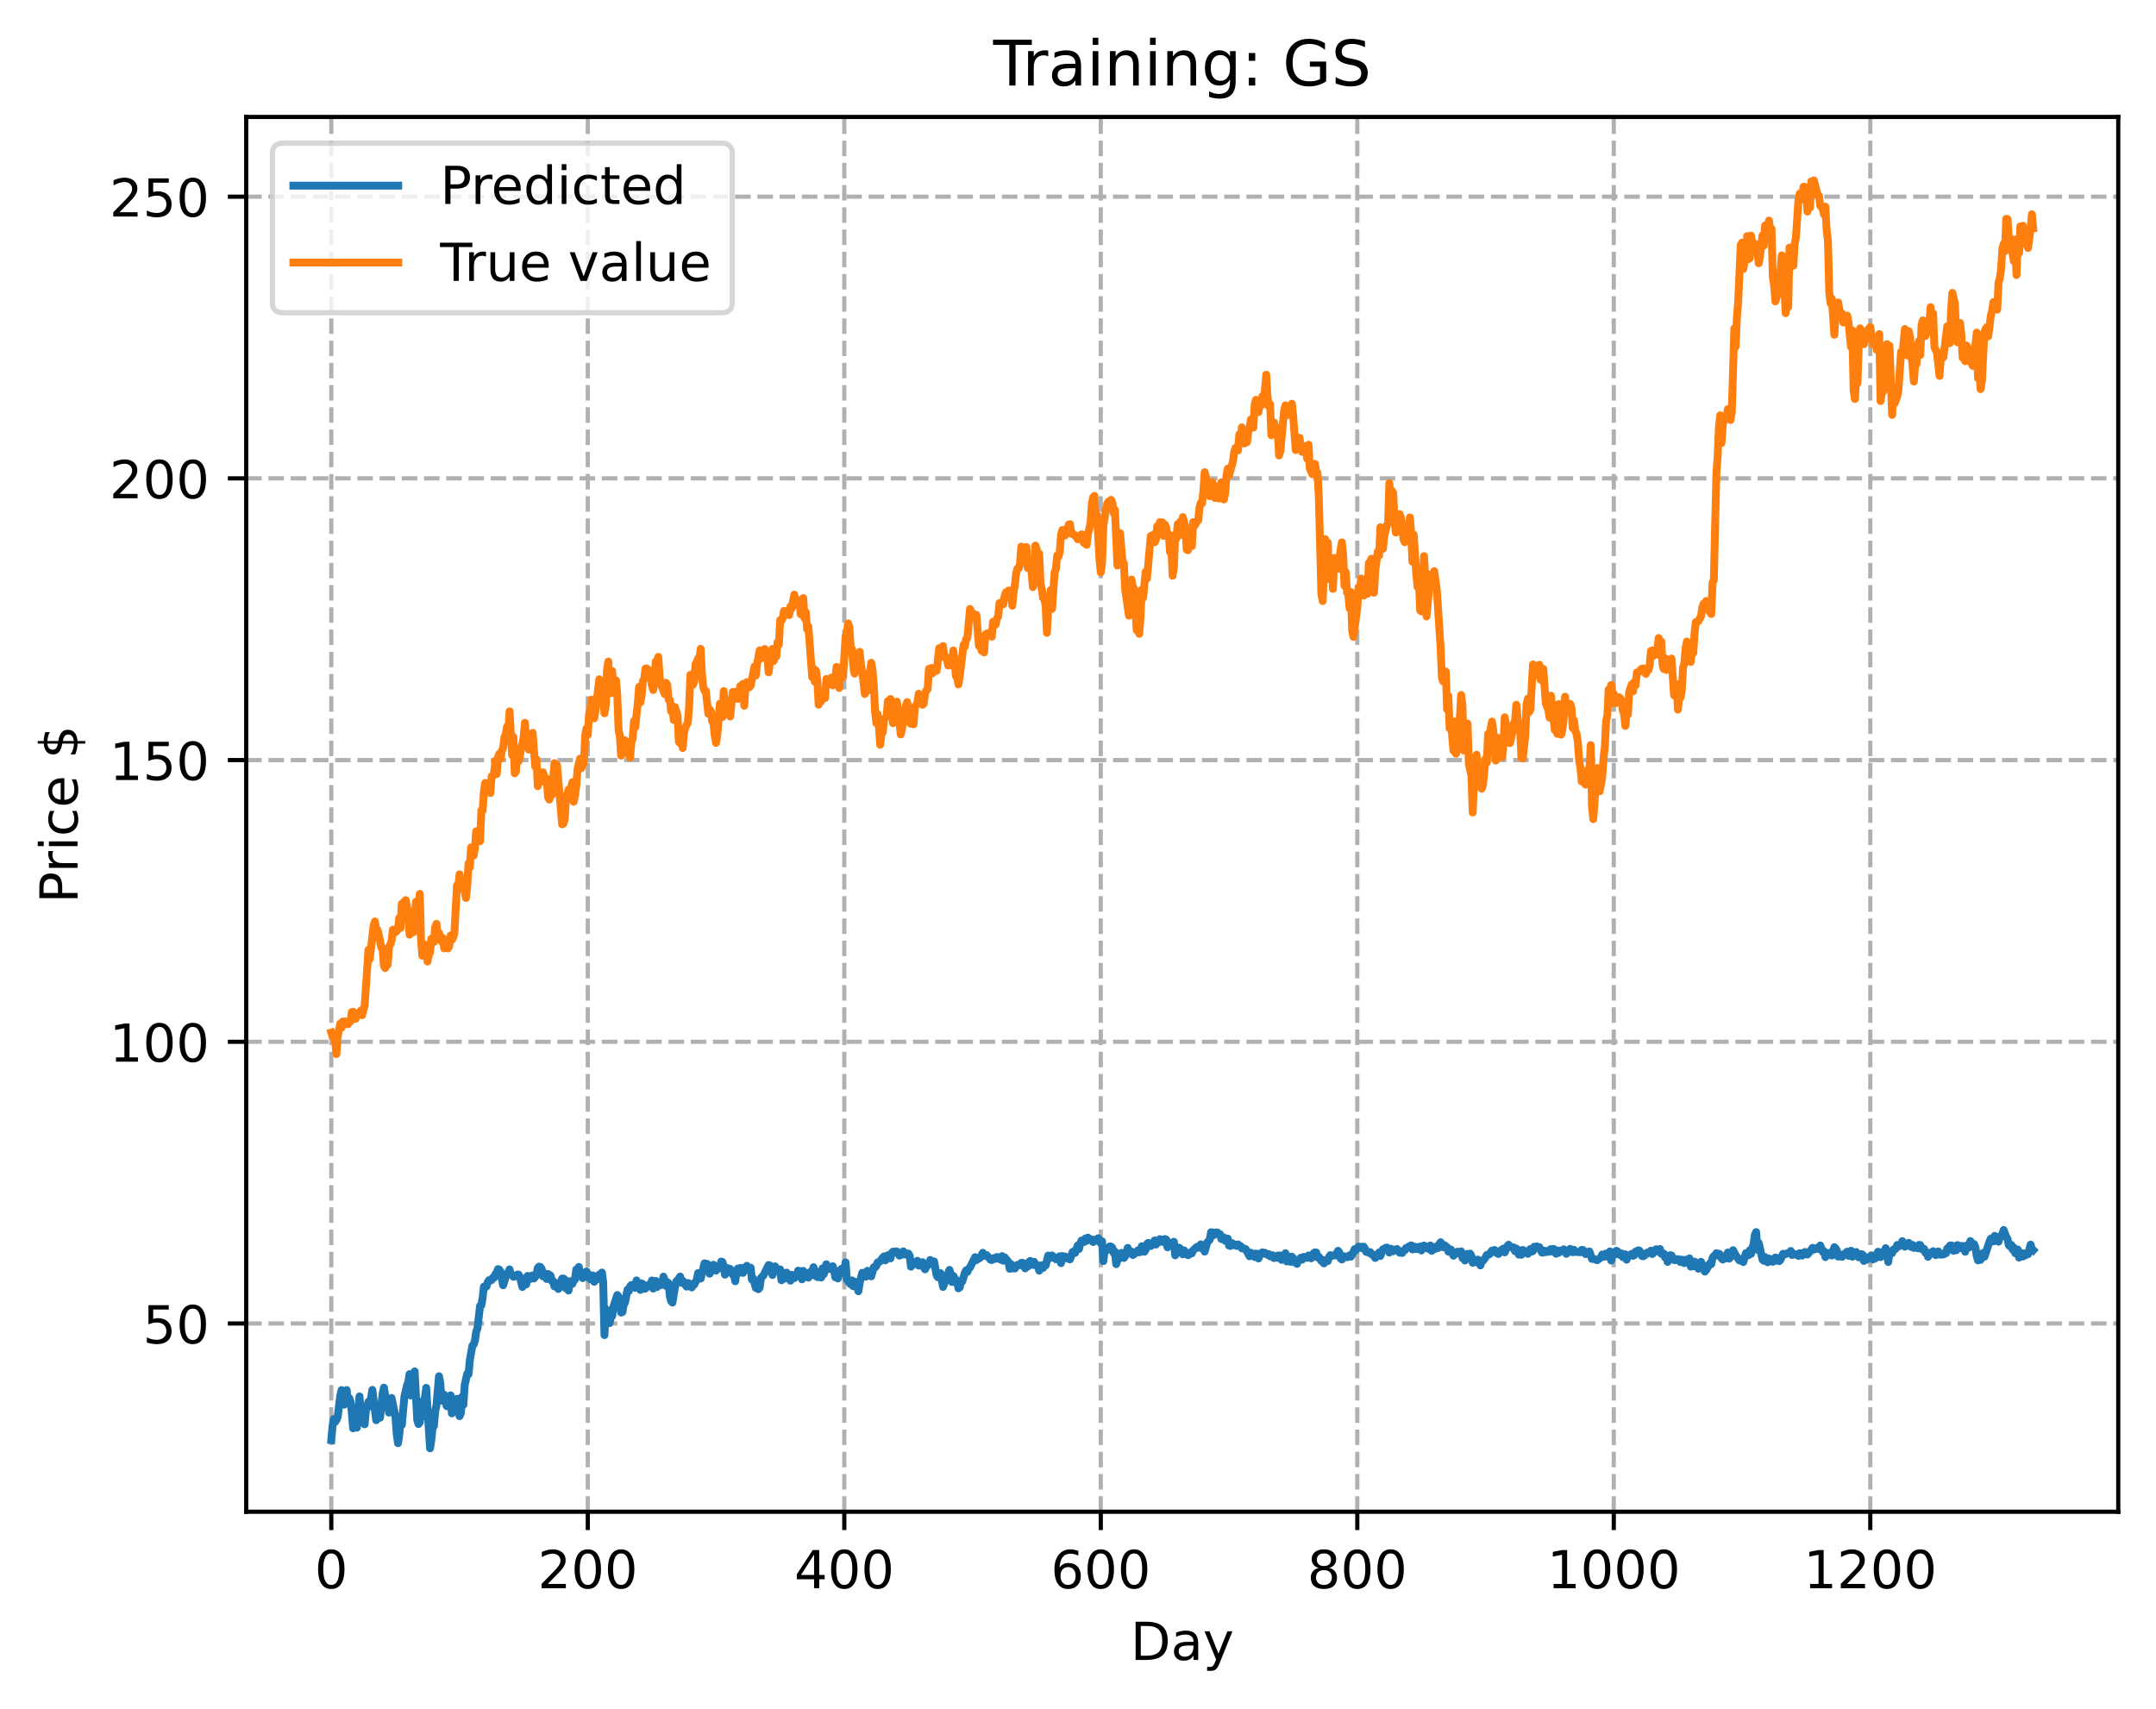 <?xml version="1.0" encoding="utf-8" standalone="no"?>
<!DOCTYPE svg PUBLIC "-//W3C//DTD SVG 1.1//EN"
  "http://www.w3.org/Graphics/SVG/1.1/DTD/svg11.dtd">
<!-- Created with matplotlib (https://matplotlib.org/) -->
<svg height="325.986pt" version="1.1" viewBox="0 0 411.286 325.986" width="411.286pt" xmlns="http://www.w3.org/2000/svg" xmlns:xlink="http://www.w3.org/1999/xlink">
 <defs>
  <style type="text/css">
*{stroke-linecap:butt;stroke-linejoin:round;}
  </style>
 </defs>
 <g id="figure_1">
  <g id="patch_1">
   <path d="M 0 325.986 
L 411.286 325.986 
L 411.286 0 
L 0 0 
z
" style="fill:#ffffff;"/>
  </g>
  <g id="axes_1">
   <g id="patch_2">
    <path d="M 46.966 288.43 
L 404.086 288.43 
L 404.086 22.318 
L 46.966 22.318 
z
" style="fill:#ffffff;"/>
   </g>
   <g id="matplotlib.axis_1">
    <g id="xtick_1">
     <g id="line2d_1">
      <path clip-path="url(#p9aa831cafd)" d="M 63.198 288.43 
L 63.198 22.318 
" style="fill:none;stroke:#b0b0b0;stroke-dasharray:2.96,1.28;stroke-dashoffset:0;stroke-width:0.8;"/>
     </g>
     <g id="line2d_2">
      <defs>
       <path d="M 0 0 
L 0 3.5 
" id="m4058eca2be" style="stroke:#000000;stroke-width:0.8;"/>
      </defs>
      <g>
       <use style="stroke:#000000;stroke-width:0.8;" x="63.198" xlink:href="#m4058eca2be" y="288.43"/>
      </g>
     </g>
     <g id="text_1">
      <!-- 0 -->
      <defs>
       <path d="M 31.781 66.406 
Q 24.172 66.406 20.328 58.906 
Q 16.5 51.422 16.5 36.375 
Q 16.5 21.391 20.328 13.891 
Q 24.172 6.391 31.781 6.391 
Q 39.453 6.391 43.281 13.891 
Q 47.125 21.391 47.125 36.375 
Q 47.125 51.422 43.281 58.906 
Q 39.453 66.406 31.781 66.406 
z
M 31.781 74.219 
Q 44.047 74.219 50.516 64.516 
Q 56.984 54.828 56.984 36.375 
Q 56.984 17.969 50.516 8.266 
Q 44.047 -1.422 31.781 -1.422 
Q 19.531 -1.422 13.062 8.266 
Q 6.594 17.969 6.594 36.375 
Q 6.594 54.828 13.062 64.516 
Q 19.531 74.219 31.781 74.219 
z
" id="DejaVuSans-48"/>
      </defs>
      <g transform="translate(60.017 303.029)scale(0.1 -0.1)">
       <use xlink:href="#DejaVuSans-48"/>
      </g>
     </g>
    </g>
    <g id="xtick_2">
     <g id="line2d_3">
      <path clip-path="url(#p9aa831cafd)" d="M 112.129 288.43 
L 112.129 22.318 
" style="fill:none;stroke:#b0b0b0;stroke-dasharray:2.96,1.28;stroke-dashoffset:0;stroke-width:0.8;"/>
     </g>
     <g id="line2d_4">
      <g>
       <use style="stroke:#000000;stroke-width:0.8;" x="112.129" xlink:href="#m4058eca2be" y="288.43"/>
      </g>
     </g>
     <g id="text_2">
      <!-- 200 -->
      <defs>
       <path d="M 19.188 8.297 
L 53.609 8.297 
L 53.609 0 
L 7.328 0 
L 7.328 8.297 
Q 12.938 14.109 22.625 23.891 
Q 32.328 33.688 34.812 36.531 
Q 39.547 41.844 41.422 45.531 
Q 43.312 49.219 43.312 52.781 
Q 43.312 58.594 39.234 62.25 
Q 35.156 65.922 28.609 65.922 
Q 23.969 65.922 18.812 64.312 
Q 13.672 62.703 7.812 59.422 
L 7.812 69.391 
Q 13.766 71.781 18.938 73 
Q 24.125 74.219 28.422 74.219 
Q 39.75 74.219 46.484 68.547 
Q 53.219 62.891 53.219 53.422 
Q 53.219 48.922 51.531 44.891 
Q 49.859 40.875 45.406 35.406 
Q 44.188 33.984 37.641 27.219 
Q 31.109 20.453 19.188 8.297 
z
" id="DejaVuSans-50"/>
      </defs>
      <g transform="translate(102.585 303.029)scale(0.1 -0.1)">
       <use xlink:href="#DejaVuSans-50"/>
       <use x="63.623" xlink:href="#DejaVuSans-48"/>
       <use x="127.246" xlink:href="#DejaVuSans-48"/>
      </g>
     </g>
    </g>
    <g id="xtick_3">
     <g id="line2d_5">
      <path clip-path="url(#p9aa831cafd)" d="M 161.06 288.43 
L 161.06 22.318 
" style="fill:none;stroke:#b0b0b0;stroke-dasharray:2.96,1.28;stroke-dashoffset:0;stroke-width:0.8;"/>
     </g>
     <g id="line2d_6">
      <g>
       <use style="stroke:#000000;stroke-width:0.8;" x="161.06" xlink:href="#m4058eca2be" y="288.43"/>
      </g>
     </g>
     <g id="text_3">
      <!-- 400 -->
      <defs>
       <path d="M 37.797 64.312 
L 12.891 25.391 
L 37.797 25.391 
z
M 35.203 72.906 
L 47.609 72.906 
L 47.609 25.391 
L 58.016 25.391 
L 58.016 17.188 
L 47.609 17.188 
L 47.609 0 
L 37.797 0 
L 37.797 17.188 
L 4.891 17.188 
L 4.891 26.703 
z
" id="DejaVuSans-52"/>
      </defs>
      <g transform="translate(151.516 303.029)scale(0.1 -0.1)">
       <use xlink:href="#DejaVuSans-52"/>
       <use x="63.623" xlink:href="#DejaVuSans-48"/>
       <use x="127.246" xlink:href="#DejaVuSans-48"/>
      </g>
     </g>
    </g>
    <g id="xtick_4">
     <g id="line2d_7">
      <path clip-path="url(#p9aa831cafd)" d="M 209.99 288.43 
L 209.99 22.318 
" style="fill:none;stroke:#b0b0b0;stroke-dasharray:2.96,1.28;stroke-dashoffset:0;stroke-width:0.8;"/>
     </g>
     <g id="line2d_8">
      <g>
       <use style="stroke:#000000;stroke-width:0.8;" x="209.99" xlink:href="#m4058eca2be" y="288.43"/>
      </g>
     </g>
     <g id="text_4">
      <!-- 600 -->
      <defs>
       <path d="M 33.016 40.375 
Q 26.375 40.375 22.484 35.828 
Q 18.609 31.297 18.609 23.391 
Q 18.609 15.531 22.484 10.953 
Q 26.375 6.391 33.016 6.391 
Q 39.656 6.391 43.531 10.953 
Q 47.406 15.531 47.406 23.391 
Q 47.406 31.297 43.531 35.828 
Q 39.656 40.375 33.016 40.375 
z
M 52.594 71.297 
L 52.594 62.312 
Q 48.875 64.062 45.094 64.984 
Q 41.312 65.922 37.594 65.922 
Q 27.828 65.922 22.672 59.328 
Q 17.531 52.734 16.797 39.406 
Q 19.672 43.656 24.016 45.922 
Q 28.375 48.188 33.594 48.188 
Q 44.578 48.188 50.953 41.516 
Q 57.328 34.859 57.328 23.391 
Q 57.328 12.156 50.688 5.359 
Q 44.047 -1.422 33.016 -1.422 
Q 20.359 -1.422 13.672 8.266 
Q 6.984 17.969 6.984 36.375 
Q 6.984 53.656 15.188 63.938 
Q 23.391 74.219 37.203 74.219 
Q 40.922 74.219 44.703 73.484 
Q 48.484 72.75 52.594 71.297 
z
" id="DejaVuSans-54"/>
      </defs>
      <g transform="translate(200.446 303.029)scale(0.1 -0.1)">
       <use xlink:href="#DejaVuSans-54"/>
       <use x="63.623" xlink:href="#DejaVuSans-48"/>
       <use x="127.246" xlink:href="#DejaVuSans-48"/>
      </g>
     </g>
    </g>
    <g id="xtick_5">
     <g id="line2d_9">
      <path clip-path="url(#p9aa831cafd)" d="M 258.921 288.43 
L 258.921 22.318 
" style="fill:none;stroke:#b0b0b0;stroke-dasharray:2.96,1.28;stroke-dashoffset:0;stroke-width:0.8;"/>
     </g>
     <g id="line2d_10">
      <g>
       <use style="stroke:#000000;stroke-width:0.8;" x="258.921" xlink:href="#m4058eca2be" y="288.43"/>
      </g>
     </g>
     <g id="text_5">
      <!-- 800 -->
      <defs>
       <path d="M 31.781 34.625 
Q 24.75 34.625 20.719 30.859 
Q 16.703 27.094 16.703 20.516 
Q 16.703 13.922 20.719 10.156 
Q 24.75 6.391 31.781 6.391 
Q 38.812 6.391 42.859 10.172 
Q 46.922 13.969 46.922 20.516 
Q 46.922 27.094 42.891 30.859 
Q 38.875 34.625 31.781 34.625 
z
M 21.922 38.812 
Q 15.578 40.375 12.031 44.719 
Q 8.5 49.078 8.5 55.328 
Q 8.5 64.062 14.719 69.141 
Q 20.953 74.219 31.781 74.219 
Q 42.672 74.219 48.875 69.141 
Q 55.078 64.062 55.078 55.328 
Q 55.078 49.078 51.531 44.719 
Q 48 40.375 41.703 38.812 
Q 48.828 37.156 52.797 32.312 
Q 56.781 27.484 56.781 20.516 
Q 56.781 9.906 50.312 4.234 
Q 43.844 -1.422 31.781 -1.422 
Q 19.734 -1.422 13.25 4.234 
Q 6.781 9.906 6.781 20.516 
Q 6.781 27.484 10.781 32.312 
Q 14.797 37.156 21.922 38.812 
z
M 18.312 54.391 
Q 18.312 48.734 21.844 45.562 
Q 25.391 42.391 31.781 42.391 
Q 38.141 42.391 41.719 45.562 
Q 45.312 48.734 45.312 54.391 
Q 45.312 60.062 41.719 63.234 
Q 38.141 66.406 31.781 66.406 
Q 25.391 66.406 21.844 63.234 
Q 18.312 60.062 18.312 54.391 
z
" id="DejaVuSans-56"/>
      </defs>
      <g transform="translate(249.377 303.029)scale(0.1 -0.1)">
       <use xlink:href="#DejaVuSans-56"/>
       <use x="63.623" xlink:href="#DejaVuSans-48"/>
       <use x="127.246" xlink:href="#DejaVuSans-48"/>
      </g>
     </g>
    </g>
    <g id="xtick_6">
     <g id="line2d_11">
      <path clip-path="url(#p9aa831cafd)" d="M 307.851 288.43 
L 307.851 22.318 
" style="fill:none;stroke:#b0b0b0;stroke-dasharray:2.96,1.28;stroke-dashoffset:0;stroke-width:0.8;"/>
     </g>
     <g id="line2d_12">
      <g>
       <use style="stroke:#000000;stroke-width:0.8;" x="307.851" xlink:href="#m4058eca2be" y="288.43"/>
      </g>
     </g>
     <g id="text_6">
      <!-- 1000 -->
      <defs>
       <path d="M 12.406 8.297 
L 28.516 8.297 
L 28.516 63.922 
L 10.984 60.406 
L 10.984 69.391 
L 28.422 72.906 
L 38.281 72.906 
L 38.281 8.297 
L 54.391 8.297 
L 54.391 0 
L 12.406 0 
z
" id="DejaVuSans-49"/>
      </defs>
      <g transform="translate(295.126 303.029)scale(0.1 -0.1)">
       <use xlink:href="#DejaVuSans-49"/>
       <use x="63.623" xlink:href="#DejaVuSans-48"/>
       <use x="127.246" xlink:href="#DejaVuSans-48"/>
       <use x="190.869" xlink:href="#DejaVuSans-48"/>
      </g>
     </g>
    </g>
    <g id="xtick_7">
     <g id="line2d_13">
      <path clip-path="url(#p9aa831cafd)" d="M 356.782 288.43 
L 356.782 22.318 
" style="fill:none;stroke:#b0b0b0;stroke-dasharray:2.96,1.28;stroke-dashoffset:0;stroke-width:0.8;"/>
     </g>
     <g id="line2d_14">
      <g>
       <use style="stroke:#000000;stroke-width:0.8;" x="356.782" xlink:href="#m4058eca2be" y="288.43"/>
      </g>
     </g>
     <g id="text_7">
      <!-- 1200 -->
      <g transform="translate(344.057 303.029)scale(0.1 -0.1)">
       <use xlink:href="#DejaVuSans-49"/>
       <use x="63.623" xlink:href="#DejaVuSans-50"/>
       <use x="127.246" xlink:href="#DejaVuSans-48"/>
       <use x="190.869" xlink:href="#DejaVuSans-48"/>
      </g>
     </g>
    </g>
    <g id="text_8">
     <!-- Day -->
     <defs>
      <path d="M 19.672 64.797 
L 19.672 8.109 
L 31.594 8.109 
Q 46.688 8.109 53.688 14.938 
Q 60.688 21.781 60.688 36.531 
Q 60.688 51.172 53.688 57.984 
Q 46.688 64.797 31.594 64.797 
z
M 9.812 72.906 
L 30.078 72.906 
Q 51.266 72.906 61.172 64.094 
Q 71.094 55.281 71.094 36.531 
Q 71.094 17.672 61.125 8.828 
Q 51.172 0 30.078 0 
L 9.812 0 
z
" id="DejaVuSans-68"/>
      <path d="M 34.281 27.484 
Q 23.391 27.484 19.188 25 
Q 14.984 22.516 14.984 16.5 
Q 14.984 11.719 18.141 8.906 
Q 21.297 6.109 26.703 6.109 
Q 34.188 6.109 38.703 11.406 
Q 43.219 16.703 43.219 25.484 
L 43.219 27.484 
z
M 52.203 31.203 
L 52.203 0 
L 43.219 0 
L 43.219 8.297 
Q 40.141 3.328 35.547 0.953 
Q 30.953 -1.422 24.312 -1.422 
Q 15.922 -1.422 10.953 3.297 
Q 6 8.016 6 15.922 
Q 6 25.141 12.172 29.828 
Q 18.359 34.516 30.609 34.516 
L 43.219 34.516 
L 43.219 35.406 
Q 43.219 41.609 39.141 45 
Q 35.062 48.391 27.688 48.391 
Q 23 48.391 18.547 47.266 
Q 14.109 46.141 10.016 43.891 
L 10.016 52.203 
Q 14.938 54.109 19.578 55.047 
Q 24.219 56 28.609 56 
Q 40.484 56 46.344 49.844 
Q 52.203 43.703 52.203 31.203 
z
" id="DejaVuSans-97"/>
      <path d="M 32.172 -5.078 
Q 28.375 -14.844 24.75 -17.812 
Q 21.141 -20.797 15.094 -20.797 
L 7.906 -20.797 
L 7.906 -13.281 
L 13.188 -13.281 
Q 16.891 -13.281 18.938 -11.516 
Q 21 -9.766 23.484 -3.219 
L 25.094 0.875 
L 2.984 54.688 
L 12.5 54.688 
L 29.594 11.922 
L 46.688 54.688 
L 56.203 54.688 
z
" id="DejaVuSans-121"/>
     </defs>
     <g transform="translate(215.652 316.707)scale(0.1 -0.1)">
      <use xlink:href="#DejaVuSans-68"/>
      <use x="77.002" xlink:href="#DejaVuSans-97"/>
      <use x="138.281" xlink:href="#DejaVuSans-121"/>
     </g>
    </g>
   </g>
   <g id="matplotlib.axis_2">
    <g id="ytick_1">
     <g id="line2d_15">
      <path clip-path="url(#p9aa831cafd)" d="M 46.966 252.515 
L 404.086 252.515 
" style="fill:none;stroke:#b0b0b0;stroke-dasharray:2.96,1.28;stroke-dashoffset:0;stroke-width:0.8;"/>
     </g>
     <g id="line2d_16">
      <defs>
       <path d="M 0 0 
L -3.5 0 
" id="m557bc69c8d" style="stroke:#000000;stroke-width:0.8;"/>
      </defs>
      <g>
       <use style="stroke:#000000;stroke-width:0.8;" x="46.966" xlink:href="#m557bc69c8d" y="252.515"/>
      </g>
     </g>
     <g id="text_9">
      <!-- 50 -->
      <defs>
       <path d="M 10.797 72.906 
L 49.516 72.906 
L 49.516 64.594 
L 19.828 64.594 
L 19.828 46.734 
Q 21.969 47.469 24.109 47.828 
Q 26.266 48.188 28.422 48.188 
Q 40.625 48.188 47.75 41.5 
Q 54.891 34.812 54.891 23.391 
Q 54.891 11.625 47.562 5.094 
Q 40.234 -1.422 26.906 -1.422 
Q 22.312 -1.422 17.547 -0.641 
Q 12.797 0.141 7.719 1.703 
L 7.719 11.625 
Q 12.109 9.234 16.797 8.062 
Q 21.484 6.891 26.703 6.891 
Q 35.156 6.891 40.078 11.328 
Q 45.016 15.766 45.016 23.391 
Q 45.016 31 40.078 35.438 
Q 35.156 39.891 26.703 39.891 
Q 22.75 39.891 18.812 39.016 
Q 14.891 38.141 10.797 36.281 
z
" id="DejaVuSans-53"/>
      </defs>
      <g transform="translate(27.241 256.314)scale(0.1 -0.1)">
       <use xlink:href="#DejaVuSans-53"/>
       <use x="63.623" xlink:href="#DejaVuSans-48"/>
      </g>
     </g>
    </g>
    <g id="ytick_2">
     <g id="line2d_17">
      <path clip-path="url(#p9aa831cafd)" d="M 46.966 198.767 
L 404.086 198.767 
" style="fill:none;stroke:#b0b0b0;stroke-dasharray:2.96,1.28;stroke-dashoffset:0;stroke-width:0.8;"/>
     </g>
     <g id="line2d_18">
      <g>
       <use style="stroke:#000000;stroke-width:0.8;" x="46.966" xlink:href="#m557bc69c8d" y="198.767"/>
      </g>
     </g>
     <g id="text_10">
      <!-- 100 -->
      <g transform="translate(20.878 202.566)scale(0.1 -0.1)">
       <use xlink:href="#DejaVuSans-49"/>
       <use x="63.623" xlink:href="#DejaVuSans-48"/>
       <use x="127.246" xlink:href="#DejaVuSans-48"/>
      </g>
     </g>
    </g>
    <g id="ytick_3">
     <g id="line2d_19">
      <path clip-path="url(#p9aa831cafd)" d="M 46.966 145.018 
L 404.086 145.018 
" style="fill:none;stroke:#b0b0b0;stroke-dasharray:2.96,1.28;stroke-dashoffset:0;stroke-width:0.8;"/>
     </g>
     <g id="line2d_20">
      <g>
       <use style="stroke:#000000;stroke-width:0.8;" x="46.966" xlink:href="#m557bc69c8d" y="145.018"/>
      </g>
     </g>
     <g id="text_11">
      <!-- 150 -->
      <g transform="translate(20.878 148.817)scale(0.1 -0.1)">
       <use xlink:href="#DejaVuSans-49"/>
       <use x="63.623" xlink:href="#DejaVuSans-53"/>
       <use x="127.246" xlink:href="#DejaVuSans-48"/>
      </g>
     </g>
    </g>
    <g id="ytick_4">
     <g id="line2d_21">
      <path clip-path="url(#p9aa831cafd)" d="M 46.966 91.269 
L 404.086 91.269 
" style="fill:none;stroke:#b0b0b0;stroke-dasharray:2.96,1.28;stroke-dashoffset:0;stroke-width:0.8;"/>
     </g>
     <g id="line2d_22">
      <g>
       <use style="stroke:#000000;stroke-width:0.8;" x="46.966" xlink:href="#m557bc69c8d" y="91.269"/>
      </g>
     </g>
     <g id="text_12">
      <!-- 200 -->
      <g transform="translate(20.878 95.069)scale(0.1 -0.1)">
       <use xlink:href="#DejaVuSans-50"/>
       <use x="63.623" xlink:href="#DejaVuSans-48"/>
       <use x="127.246" xlink:href="#DejaVuSans-48"/>
      </g>
     </g>
    </g>
    <g id="ytick_5">
     <g id="line2d_23">
      <path clip-path="url(#p9aa831cafd)" d="M 46.966 37.521 
L 404.086 37.521 
" style="fill:none;stroke:#b0b0b0;stroke-dasharray:2.96,1.28;stroke-dashoffset:0;stroke-width:0.8;"/>
     </g>
     <g id="line2d_24">
      <g>
       <use style="stroke:#000000;stroke-width:0.8;" x="46.966" xlink:href="#m557bc69c8d" y="37.521"/>
      </g>
     </g>
     <g id="text_13">
      <!-- 250 -->
      <g transform="translate(20.878 41.32)scale(0.1 -0.1)">
       <use xlink:href="#DejaVuSans-50"/>
       <use x="63.623" xlink:href="#DejaVuSans-53"/>
       <use x="127.246" xlink:href="#DejaVuSans-48"/>
      </g>
     </g>
    </g>
    <g id="text_14">
     <!-- Price $ -->
     <defs>
      <path d="M 19.672 64.797 
L 19.672 37.406 
L 32.078 37.406 
Q 38.969 37.406 42.719 40.969 
Q 46.484 44.531 46.484 51.125 
Q 46.484 57.672 42.719 61.234 
Q 38.969 64.797 32.078 64.797 
z
M 9.812 72.906 
L 32.078 72.906 
Q 44.344 72.906 50.609 67.359 
Q 56.891 61.812 56.891 51.125 
Q 56.891 40.328 50.609 34.812 
Q 44.344 29.297 32.078 29.297 
L 19.672 29.297 
L 19.672 0 
L 9.812 0 
z
" id="DejaVuSans-80"/>
      <path d="M 41.109 46.297 
Q 39.594 47.172 37.812 47.578 
Q 36.031 48 33.891 48 
Q 26.266 48 22.188 43.047 
Q 18.109 38.094 18.109 28.812 
L 18.109 0 
L 9.078 0 
L 9.078 54.688 
L 18.109 54.688 
L 18.109 46.188 
Q 20.953 51.172 25.484 53.578 
Q 30.031 56 36.531 56 
Q 37.453 56 38.578 55.875 
Q 39.703 55.766 41.062 55.516 
z
" id="DejaVuSans-114"/>
      <path d="M 9.422 54.688 
L 18.406 54.688 
L 18.406 0 
L 9.422 0 
z
M 9.422 75.984 
L 18.406 75.984 
L 18.406 64.594 
L 9.422 64.594 
z
" id="DejaVuSans-105"/>
      <path d="M 48.781 52.594 
L 48.781 44.188 
Q 44.969 46.297 41.141 47.344 
Q 37.312 48.391 33.406 48.391 
Q 24.656 48.391 19.812 42.844 
Q 14.984 37.312 14.984 27.297 
Q 14.984 17.281 19.812 11.734 
Q 24.656 6.203 33.406 6.203 
Q 37.312 6.203 41.141 7.25 
Q 44.969 8.297 48.781 10.406 
L 48.781 2.094 
Q 45.016 0.344 40.984 -0.531 
Q 36.969 -1.422 32.422 -1.422 
Q 20.062 -1.422 12.781 6.344 
Q 5.516 14.109 5.516 27.297 
Q 5.516 40.672 12.859 48.328 
Q 20.219 56 33.016 56 
Q 37.156 56 41.109 55.141 
Q 45.062 54.297 48.781 52.594 
z
" id="DejaVuSans-99"/>
      <path d="M 56.203 29.594 
L 56.203 25.203 
L 14.891 25.203 
Q 15.484 15.922 20.484 11.062 
Q 25.484 6.203 34.422 6.203 
Q 39.594 6.203 44.453 7.469 
Q 49.312 8.734 54.109 11.281 
L 54.109 2.781 
Q 49.266 0.734 44.188 -0.344 
Q 39.109 -1.422 33.891 -1.422 
Q 20.797 -1.422 13.156 6.188 
Q 5.516 13.812 5.516 26.812 
Q 5.516 40.234 12.766 48.109 
Q 20.016 56 32.328 56 
Q 43.359 56 49.781 48.891 
Q 56.203 41.797 56.203 29.594 
z
M 47.219 32.234 
Q 47.125 39.594 43.094 43.984 
Q 39.062 48.391 32.422 48.391 
Q 24.906 48.391 20.391 44.141 
Q 15.875 39.891 15.188 32.172 
z
" id="DejaVuSans-101"/>
      <path id="DejaVuSans-32"/>
      <path d="M 33.797 -14.703 
L 28.906 -14.703 
L 28.859 0 
Q 23.734 0.094 18.609 1.188 
Q 13.484 2.297 8.297 4.5 
L 8.297 13.281 
Q 13.281 10.156 18.375 8.562 
Q 23.484 6.984 28.906 6.938 
L 28.906 29.203 
Q 18.109 30.953 13.203 35.156 
Q 8.297 39.359 8.297 46.688 
Q 8.297 54.641 13.625 59.219 
Q 18.953 63.812 28.906 64.5 
L 28.906 75.984 
L 33.797 75.984 
L 33.797 64.656 
Q 38.328 64.453 42.578 63.688 
Q 46.828 62.938 50.875 61.625 
L 50.875 53.078 
Q 46.828 55.125 42.547 56.25 
Q 38.281 57.375 33.797 57.562 
L 33.797 36.719 
Q 44.875 35.016 50.094 30.609 
Q 55.328 26.219 55.328 18.609 
Q 55.328 10.359 49.781 5.594 
Q 44.234 0.828 33.797 0.094 
z
M 28.906 37.594 
L 28.906 57.625 
Q 23.25 56.984 20.266 54.391 
Q 17.281 51.812 17.281 47.516 
Q 17.281 43.312 20.031 40.969 
Q 22.797 38.625 28.906 37.594 
z
M 33.797 28.219 
L 33.797 7.078 
Q 39.984 7.906 43.141 10.594 
Q 46.297 13.281 46.297 17.672 
Q 46.297 21.969 43.281 24.5 
Q 40.281 27.047 33.797 28.219 
z
" id="DejaVuSans-36"/>
     </defs>
     <g transform="translate(14.798 172.342)rotate(-90)scale(0.1 -0.1)">
      <use xlink:href="#DejaVuSans-80"/>
      <use x="58.553" xlink:href="#DejaVuSans-114"/>
      <use x="99.666" xlink:href="#DejaVuSans-105"/>
      <use x="127.449" xlink:href="#DejaVuSans-99"/>
      <use x="182.43" xlink:href="#DejaVuSans-101"/>
      <use x="243.953" xlink:href="#DejaVuSans-32"/>
      <use x="275.74" xlink:href="#DejaVuSans-36"/>
     </g>
    </g>
   </g>
   <g id="line2d_25">
    <path clip-path="url(#p9aa831cafd)" d="M 63.198 274.755 
L 63.443 272.022 
L 63.688 270.739 
L 63.932 271.291 
L 64.177 270.916 
L 64.422 270.333 
L 64.911 266.288 
L 65.156 265.221 
L 65.4 265.865 
L 65.645 268.01 
L 66.134 265.213 
L 66.379 267.54 
L 66.623 266.752 
L 66.868 267.432 
L 67.113 269.468 
L 67.357 272.512 
L 67.847 271.986 
L 68.091 272.384 
L 68.581 266.424 
L 68.825 269.317 
L 69.315 271.003 
L 69.559 271.751 
L 69.804 269.12 
L 70.293 267.428 
L 70.538 268.316 
L 71.027 265.179 
L 71.761 270.967 
L 72.006 268.547 
L 72.251 269.226 
L 72.495 270.501 
L 72.984 266.007 
L 73.229 264.757 
L 73.718 267.67 
L 73.963 267.322 
L 74.208 269.525 
L 74.697 266.726 
L 75.186 269.047 
L 75.431 270.255 
L 75.676 273.582 
L 75.92 275.354 
L 76.165 273.712 
L 76.41 271.106 
L 76.654 271.871 
L 77.144 266.473 
L 77.633 264.339 
L 77.878 263.706 
L 78.122 262.179 
L 78.367 266.247 
L 78.611 265.569 
L 78.856 262.784 
L 79.101 261.657 
L 79.59 270.9 
L 79.835 271.708 
L 80.079 271.374 
L 80.324 268.307 
L 80.569 270.284 
L 80.813 267.187 
L 81.058 266.726 
L 81.303 264.79 
L 82.037 276.334 
L 82.281 274.791 
L 82.526 272.279 
L 82.771 272.096 
L 83.015 269.278 
L 83.26 268.156 
L 83.749 262.575 
L 83.994 263.917 
L 84.239 267.233 
L 84.483 267.092 
L 84.728 266.102 
L 84.972 267.525 
L 85.217 268.277 
L 85.462 268.331 
L 85.706 267.829 
L 85.951 266.222 
L 86.196 269.668 
L 86.44 267.853 
L 86.685 268.842 
L 86.93 268.189 
L 87.174 266.882 
L 87.419 267.914 
L 87.664 270.199 
L 87.908 269.651 
L 88.153 266.492 
L 88.398 268.031 
L 88.642 264.311 
L 89.132 262.074 
L 89.376 262.208 
L 89.621 259.547 
L 90.11 256.759 
L 90.355 256.529 
L 90.599 255.802 
L 90.844 254.053 
L 91.089 253.434 
L 91.578 249.14 
L 91.823 249.045 
L 92.067 247.629 
L 92.312 245.469 
L 92.801 245.468 
L 93.046 244.608 
L 93.291 244.244 
L 93.535 244.344 
L 93.78 244.221 
L 94.025 243.767 
L 94.269 243.776 
L 94.514 243.069 
L 94.759 242.805 
L 95.003 242.135 
L 95.248 242.232 
L 95.493 242.679 
L 95.982 245.226 
L 96.471 243.64 
L 97.205 242.189 
L 97.45 243.143 
L 97.694 243.238 
L 97.939 243.598 
L 98.428 243.474 
L 98.673 243.188 
L 98.918 243.175 
L 99.162 243.572 
L 99.652 245.554 
L 100.141 244.693 
L 100.386 245.055 
L 100.63 243.446 
L 100.875 243.463 
L 101.12 244.028 
L 101.364 243.781 
L 101.609 243.341 
L 101.854 243.933 
L 102.098 243.633 
L 102.343 243.098 
L 102.587 241.919 
L 102.832 241.66 
L 103.077 241.722 
L 103.321 242.073 
L 103.566 243.514 
L 103.811 242.901 
L 104.3 244.028 
L 104.545 243.075 
L 105.034 243.39 
L 105.279 244.424 
L 105.523 244.422 
L 105.768 245.439 
L 106.013 244.814 
L 106.502 245.926 
L 106.747 245.646 
L 106.991 244.521 
L 107.236 243.948 
L 107.481 243.932 
L 107.725 244.113 
L 107.97 245.815 
L 108.215 244.593 
L 108.459 246.228 
L 108.704 244.462 
L 108.948 244.631 
L 109.193 244.953 
L 109.438 244.191 
L 109.682 244.144 
L 109.927 242.217 
L 110.172 242.412 
L 110.416 241.717 
L 110.661 243.045 
L 110.906 242.884 
L 111.15 243.853 
L 111.395 242.954 
L 111.884 242.584 
L 112.129 243.692 
L 112.374 243.172 
L 112.618 244.08 
L 112.863 243.562 
L 113.108 243.349 
L 113.352 244.563 
L 113.597 244.224 
L 113.842 243.551 
L 114.086 244.03 
L 114.331 243.162 
L 114.575 243.738 
L 114.82 242.789 
L 115.065 244.622 
L 115.309 254.729 
L 115.554 249.726 
L 115.799 252.009 
L 116.043 251.754 
L 116.288 252.44 
L 116.533 251.239 
L 116.777 251.125 
L 117.022 249.316 
L 117.756 247.083 
L 118.001 247.413 
L 118.49 250.434 
L 118.735 250.328 
L 118.979 248.89 
L 119.224 248.53 
L 119.713 246.034 
L 119.958 246.337 
L 120.203 245.431 
L 120.447 245.172 
L 120.692 245.286 
L 120.936 245.257 
L 121.181 245.714 
L 121.426 244.292 
L 121.67 245.236 
L 121.915 245.139 
L 122.16 246.106 
L 122.404 244.866 
L 122.649 245.016 
L 122.894 245.874 
L 123.138 245.848 
L 123.383 245.442 
L 123.872 245.049 
L 124.117 245.322 
L 124.362 244.305 
L 124.606 245.853 
L 124.851 244.57 
L 125.096 244.39 
L 125.34 245.561 
L 125.585 244.967 
L 125.83 245.2 
L 126.074 245.175 
L 126.319 244.817 
L 126.563 243.574 
L 126.808 244.232 
L 127.053 245.359 
L 127.297 244.626 
L 127.542 244.837 
L 127.787 247.287 
L 128.031 248.259 
L 128.276 248.521 
L 128.765 245.517 
L 129.01 244.459 
L 129.255 244.282 
L 129.744 243.553 
L 129.989 244.751 
L 130.233 244.348 
L 130.967 245.475 
L 131.212 244.786 
L 131.457 245.04 
L 131.701 244.944 
L 131.946 245.641 
L 132.191 245.189 
L 132.435 245.101 
L 132.924 244.136 
L 133.169 242.895 
L 133.414 243.112 
L 133.658 243.948 
L 134.392 241.04 
L 134.882 241.124 
L 135.126 241.377 
L 135.371 243.02 
L 135.616 242.218 
L 135.86 241.98 
L 136.105 241.302 
L 136.35 241.741 
L 136.594 242.442 
L 136.839 241.772 
L 137.084 241.573 
L 137.328 241.973 
L 137.573 240.697 
L 137.818 240.786 
L 138.062 241.648 
L 138.307 243.197 
L 138.551 242.325 
L 138.796 241.941 
L 139.041 242.399 
L 139.285 242.1 
L 139.775 243.201 
L 140.019 243.3 
L 140.264 244.461 
L 140.509 242.392 
L 140.753 242.031 
L 140.998 242.853 
L 141.243 241.909 
L 141.487 241.919 
L 141.732 242.864 
L 142.466 241.505 
L 142.711 241.901 
L 143.2 241.875 
L 143.445 244.152 
L 143.689 243.929 
L 144.178 245.732 
L 144.423 245.663 
L 144.668 245.975 
L 144.912 245.697 
L 145.157 243.828 
L 145.646 243.331 
L 146.625 241.356 
L 146.87 241.456 
L 147.359 243.266 
L 147.604 241.887 
L 147.848 241.61 
L 148.582 242.63 
L 148.827 242.196 
L 149.072 244.268 
L 149.316 243.558 
L 149.561 243.997 
L 150.05 242.807 
L 150.539 243.537 
L 150.784 244.352 
L 151.029 243.228 
L 151.273 243.715 
L 151.518 243.857 
L 152.007 243.397 
L 152.252 242.427 
L 152.497 242.602 
L 152.741 242.526 
L 152.986 244.088 
L 153.231 242.482 
L 153.475 243.553 
L 153.72 242.915 
L 154.209 243.77 
L 154.454 242.76 
L 154.699 242.785 
L 154.943 242.506 
L 155.188 241.773 
L 155.433 243.38 
L 155.677 243.441 
L 155.922 243.661 
L 156.166 243.672 
L 156.411 242.58 
L 156.656 243.745 
L 156.9 242.004 
L 157.145 243.12 
L 157.634 241.211 
L 157.879 242.189 
L 158.124 241.766 
L 158.368 242.093 
L 158.613 242.042 
L 158.858 241.581 
L 159.102 242.338 
L 159.347 243.705 
L 159.592 242.947 
L 159.836 243.93 
L 160.326 242.302 
L 160.57 242.051 
L 160.815 242.577 
L 161.06 242.552 
L 161.304 240.864 
L 161.549 244.153 
L 162.283 245.049 
L 162.527 244.293 
L 162.772 245.411 
L 163.017 244.533 
L 163.261 245.226 
L 163.506 245.336 
L 163.751 246.361 
L 163.995 244.751 
L 164.485 242.842 
L 164.729 243.189 
L 164.974 242.979 
L 165.219 243.567 
L 165.463 242.463 
L 165.708 243.412 
L 165.953 242.876 
L 166.197 243.518 
L 166.687 241.779 
L 166.931 241.815 
L 167.176 241.536 
L 167.421 240.852 
L 167.665 240.805 
L 167.91 240.625 
L 168.399 239.938 
L 168.644 239.706 
L 168.888 240.484 
L 169.378 239.471 
L 169.622 239.626 
L 169.867 240.096 
L 170.112 239.052 
L 170.356 238.801 
L 170.601 238.926 
L 170.846 238.762 
L 171.09 238.778 
L 171.58 239.57 
L 171.824 239.023 
L 172.069 239.406 
L 172.314 238.752 
L 172.803 239.373 
L 173.048 239.151 
L 173.292 239.175 
L 173.537 239.599 
L 173.782 241.676 
L 174.515 240.851 
L 174.76 240.772 
L 175.005 240.552 
L 175.249 241.465 
L 175.494 241.093 
L 175.739 241.502 
L 175.983 240.82 
L 176.228 241.75 
L 176.473 242.185 
L 176.717 241.637 
L 176.962 241.451 
L 177.207 241.045 
L 177.451 240.395 
L 177.696 241.103 
L 177.941 240.783 
L 178.185 240.671 
L 178.675 243.323 
L 178.919 243.698 
L 179.164 243.749 
L 179.409 242.907 
L 179.898 245.541 
L 181.121 242.289 
L 181.366 243.123 
L 181.61 244.602 
L 181.855 243.427 
L 182.589 244.627 
L 182.834 245.81 
L 183.078 245.639 
L 183.323 244.335 
L 183.568 244.502 
L 184.057 242.852 
L 184.302 242.381 
L 184.546 242.673 
L 184.791 242.044 
L 185.036 241.844 
L 185.525 240.844 
L 186.014 239.86 
L 186.259 240.428 
L 186.503 240.151 
L 186.748 240.129 
L 186.993 239.953 
L 187.482 239.019 
L 187.727 239.607 
L 188.216 239.467 
L 188.95 240.338 
L 189.195 240.414 
L 189.439 240.11 
L 189.684 240.003 
L 189.929 240.179 
L 190.173 239.824 
L 190.663 240.01 
L 190.907 240.344 
L 191.152 239.656 
L 191.397 240.543 
L 191.641 239.888 
L 192.375 240.785 
L 192.62 242.085 
L 192.864 241.193 
L 193.109 242.004 
L 193.354 241.878 
L 193.598 242.025 
L 194.088 241.326 
L 194.577 241.383 
L 194.822 240.953 
L 195.066 240.943 
L 195.556 241.998 
L 195.8 241.446 
L 196.045 241.661 
L 196.29 240.784 
L 196.534 240.576 
L 197.024 241.346 
L 197.268 240.745 
L 197.513 241.404 
L 197.758 241.298 
L 198.002 241.623 
L 198.247 242.442 
L 198.491 241.452 
L 198.736 241.401 
L 198.981 241.916 
L 199.225 241.311 
L 199.47 241.45 
L 199.959 239.554 
L 200.204 240.046 
L 200.449 239.977 
L 200.693 239.53 
L 200.938 239.828 
L 201.183 239.887 
L 201.427 240.258 
L 201.672 240.225 
L 202.161 239.679 
L 202.406 241 
L 202.651 239.639 
L 202.895 240.02 
L 203.14 239.719 
L 203.385 240.069 
L 203.629 239.886 
L 203.874 240.187 
L 204.118 240.279 
L 204.608 238.867 
L 204.852 238.763 
L 205.097 239.042 
L 205.586 237.626 
L 205.831 238.304 
L 206.076 237.218 
L 206.32 236.685 
L 206.81 236.964 
L 207.054 236.291 
L 207.299 236.735 
L 207.544 236.128 
L 207.788 236.553 
L 208.278 236.471 
L 208.522 236.976 
L 208.767 236.556 
L 209.012 236.529 
L 209.256 236.728 
L 209.501 236.256 
L 209.746 236.587 
L 209.99 237.205 
L 210.235 236.828 
L 210.479 240.619 
L 210.724 238.473 
L 210.969 238.527 
L 211.213 238.384 
L 211.458 238.446 
L 211.703 237.8 
L 211.947 237.84 
L 212.192 238.067 
L 212.437 239.04 
L 212.681 238.804 
L 212.926 241.191 
L 213.171 240.463 
L 213.66 239.9 
L 213.905 239.042 
L 214.394 240.016 
L 214.639 239.709 
L 215.128 238.09 
L 215.373 238.962 
L 215.862 238.794 
L 216.106 239.454 
L 216.84 238.903 
L 217.085 238.549 
L 217.33 238.944 
L 217.574 238.83 
L 217.819 237.775 
L 218.064 238.694 
L 218.308 238.823 
L 218.553 238.433 
L 218.798 237.335 
L 219.042 237.132 
L 219.532 237.736 
L 219.776 237.508 
L 220.266 236.667 
L 220.51 237.454 
L 220.755 237.094 
L 221 237.058 
L 221.244 236.411 
L 221.489 236.733 
L 221.734 236.51 
L 221.978 236.993 
L 222.223 236.4 
L 222.467 236.508 
L 222.712 237.981 
L 222.957 237.042 
L 223.691 237.44 
L 223.935 236.923 
L 224.18 239.515 
L 224.425 238.052 
L 224.669 238.791 
L 224.914 238.038 
L 225.159 238.257 
L 225.403 239.086 
L 225.648 239.311 
L 225.893 238.575 
L 226.137 239.227 
L 226.382 239.04 
L 226.627 239.478 
L 226.871 239.345 
L 227.116 238.935 
L 227.361 239.128 
L 227.605 238.551 
L 228.339 237.888 
L 228.584 238.06 
L 229.073 237.412 
L 229.318 238.2 
L 229.562 238.076 
L 229.807 238.803 
L 230.296 237.048 
L 230.786 236.518 
L 231.03 235.096 
L 231.275 235.136 
L 231.52 235.669 
L 231.764 235.229 
L 232.009 235.128 
L 232.254 235.165 
L 232.498 235.461 
L 232.743 235.486 
L 232.988 236.395 
L 233.232 236.444 
L 233.477 236.104 
L 233.722 236.741 
L 233.966 236.363 
L 234.211 236.319 
L 234.455 237.656 
L 234.7 237.73 
L 234.945 237.156 
L 235.189 237.267 
L 235.434 237.593 
L 235.679 237.482 
L 235.923 237.714 
L 236.168 237.429 
L 236.413 237.668 
L 236.657 237.74 
L 236.902 238.176 
L 237.391 238.225 
L 237.636 238.324 
L 238.37 239.691 
L 238.615 239.015 
L 239.104 239.318 
L 239.349 239.826 
L 239.593 239.167 
L 239.838 239.301 
L 240.082 240.113 
L 240.327 239.194 
L 240.572 239.282 
L 240.816 238.933 
L 241.061 239.196 
L 241.306 239.014 
L 241.795 239.415 
L 242.04 239.287 
L 242.284 239.7 
L 242.529 239.506 
L 242.774 239.493 
L 243.018 240.029 
L 243.263 239.926 
L 243.508 239.983 
L 243.752 239.548 
L 244.242 239.539 
L 244.486 240.382 
L 244.976 239.533 
L 245.22 239.107 
L 245.465 240.674 
L 245.709 239.732 
L 245.954 239.809 
L 246.199 240.751 
L 246.443 239.754 
L 246.688 240.081 
L 246.933 240.846 
L 247.177 240.491 
L 247.422 241.137 
L 247.667 240.32 
L 247.911 240.303 
L 248.156 239.968 
L 248.401 240.342 
L 248.645 239.822 
L 248.89 239.825 
L 249.379 239.988 
L 249.624 239.534 
L 250.113 240.082 
L 250.603 239.107 
L 250.847 238.936 
L 251.092 238.968 
L 251.337 239.913 
L 251.581 239.764 
L 252.07 240.606 
L 252.315 240.357 
L 252.56 241.051 
L 252.804 240.674 
L 253.049 240.577 
L 253.294 240.615 
L 253.538 239.797 
L 253.783 239.473 
L 254.028 239.625 
L 254.517 239.488 
L 254.762 239.53 
L 255.251 238.647 
L 255.496 238.978 
L 255.74 240.116 
L 255.985 240.305 
L 256.474 239.686 
L 256.964 239.872 
L 257.208 239.8 
L 257.453 239.5 
L 257.697 239.761 
L 257.942 239.392 
L 258.431 238.314 
L 258.676 238.523 
L 259.165 237.85 
L 259.41 238.024 
L 259.655 237.862 
L 259.899 238.174 
L 260.144 237.854 
L 260.389 238.241 
L 260.633 238.858 
L 260.878 238.841 
L 261.123 239.01 
L 261.367 238.877 
L 261.612 239.286 
L 261.857 239.316 
L 262.346 240.008 
L 262.835 239.558 
L 263.08 238.959 
L 263.325 239.633 
L 263.814 238.348 
L 264.058 238.347 
L 264.303 238.091 
L 264.548 238.022 
L 265.037 238.981 
L 265.282 238.235 
L 265.526 238.383 
L 265.771 238.732 
L 266.016 238.41 
L 266.26 238.422 
L 266.505 238.31 
L 266.994 238.994 
L 267.484 239.064 
L 267.728 238.623 
L 267.973 238.552 
L 268.218 238.116 
L 268.462 238.093 
L 268.707 237.857 
L 268.952 237.839 
L 269.196 237.598 
L 269.441 238.384 
L 269.685 237.818 
L 269.93 238.3 
L 270.175 237.922 
L 270.419 238.323 
L 270.909 237.816 
L 271.153 238.586 
L 271.398 237.943 
L 271.643 237.64 
L 271.887 237.863 
L 272.132 237.866 
L 272.377 238.246 
L 272.621 237.766 
L 272.866 237.631 
L 273.111 238.652 
L 273.355 238.052 
L 273.6 238.377 
L 274.089 237.776 
L 274.334 238.12 
L 274.579 237.341 
L 274.823 237.01 
L 275.313 237.961 
L 275.557 237.56 
L 275.802 238.07 
L 276.046 237.954 
L 276.291 238.785 
L 276.536 238.878 
L 276.78 238.404 
L 277.27 239.586 
L 278.004 238.814 
L 278.248 238.844 
L 278.493 239.237 
L 278.738 238.759 
L 278.982 240.03 
L 279.227 240.013 
L 279.472 240.499 
L 279.961 239.232 
L 280.206 239.663 
L 280.45 239.189 
L 280.695 239.614 
L 280.94 240.933 
L 281.429 240.817 
L 281.673 240.418 
L 281.918 240.322 
L 282.407 241.438 
L 282.652 240.629 
L 282.897 240.567 
L 283.386 239.907 
L 283.631 239.428 
L 284.12 239.323 
L 284.609 238.617 
L 284.854 238.738 
L 285.099 238.486 
L 285.343 238.999 
L 285.588 238.799 
L 285.833 239.258 
L 286.077 238.995 
L 286.322 238.553 
L 286.811 238.23 
L 287.056 238.944 
L 287.545 237.739 
L 287.79 237.486 
L 288.034 237.912 
L 288.768 238.001 
L 289.013 238.724 
L 289.258 238.221 
L 289.502 238.409 
L 289.747 239.382 
L 289.992 239.288 
L 290.236 239.396 
L 290.481 238.494 
L 290.97 238.738 
L 291.215 238.699 
L 291.46 239.225 
L 291.949 238.299 
L 292.194 238.808 
L 292.438 238.684 
L 292.683 237.862 
L 292.928 238.023 
L 293.172 237.808 
L 293.417 238.038 
L 293.661 237.959 
L 294.151 238.986 
L 294.395 238.986 
L 294.64 238.631 
L 294.885 238.87 
L 295.374 238.852 
L 295.619 238.455 
L 295.863 238.317 
L 296.108 238.79 
L 296.353 238.288 
L 296.597 238.505 
L 296.842 239.201 
L 297.087 238.568 
L 297.331 239.031 
L 297.576 238.628 
L 297.821 238.756 
L 298.31 238.36 
L 298.799 239.224 
L 299.289 238.75 
L 299.533 238.27 
L 300.022 238.921 
L 300.267 238.461 
L 300.512 238.855 
L 301.49 238.921 
L 301.735 238.469 
L 301.98 238.487 
L 302.224 238.779 
L 302.469 239.271 
L 302.714 238.864 
L 302.958 239.125 
L 303.203 238.774 
L 303.692 240.202 
L 303.937 240.162 
L 304.671 240.443 
L 305.16 240.097 
L 305.405 239.87 
L 305.649 239.359 
L 305.894 239.796 
L 306.139 239.595 
L 306.383 239.156 
L 306.628 239.768 
L 307.117 238.762 
L 307.362 240.506 
L 307.607 239.364 
L 307.851 239.157 
L 308.096 239.302 
L 308.341 238.648 
L 308.585 238.78 
L 308.83 239.373 
L 309.075 239.342 
L 309.319 239.141 
L 309.564 239.849 
L 309.809 239.354 
L 310.053 239.312 
L 310.298 240.34 
L 310.543 239.638 
L 311.032 239.401 
L 311.277 239.219 
L 311.521 239.602 
L 311.766 239.489 
L 312.01 238.796 
L 312.255 239.111 
L 312.5 238.553 
L 312.744 238.605 
L 312.989 239.008 
L 313.234 239.643 
L 313.478 239.684 
L 313.968 239.328 
L 314.212 238.988 
L 314.457 239.045 
L 314.946 238.619 
L 315.191 239.264 
L 315.68 238.793 
L 315.925 238.345 
L 316.414 238.792 
L 316.659 238.308 
L 316.904 239.211 
L 317.148 239.252 
L 317.393 239.163 
L 317.637 239.924 
L 317.882 239.845 
L 318.127 240.765 
L 318.371 239.601 
L 318.616 239.476 
L 318.861 239.531 
L 319.35 240.403 
L 319.595 240.433 
L 320.084 240.225 
L 320.329 240.398 
L 320.573 240.794 
L 320.818 240.329 
L 321.063 240.408 
L 321.307 240.992 
L 321.552 240.359 
L 322.041 240.915 
L 322.286 240.091 
L 322.531 241.668 
L 322.775 241.519 
L 323.02 241.599 
L 323.265 240.713 
L 323.509 240.927 
L 323.754 241.335 
L 323.998 242.075 
L 324.243 241.01 
L 324.488 240.747 
L 324.977 241.773 
L 325.222 242.616 
L 325.466 242.331 
L 326.2 241.022 
L 326.445 241.189 
L 326.69 239.991 
L 326.934 239.65 
L 327.179 239.589 
L 327.424 239.102 
L 327.668 239.556 
L 327.913 239.201 
L 328.158 239.378 
L 328.402 240.075 
L 328.647 240.325 
L 328.892 239.847 
L 329.136 240.112 
L 329.625 238.968 
L 329.87 240.142 
L 330.115 239.855 
L 330.359 239.345 
L 330.604 238.519 
L 331.093 239.476 
L 331.827 240.485 
L 332.072 240.548 
L 332.317 240.377 
L 332.561 240.792 
L 333.051 239.097 
L 333.54 239.491 
L 333.785 238.551 
L 334.029 239.234 
L 334.274 238.035 
L 334.519 237.468 
L 334.763 235.595 
L 335.008 235.072 
L 335.252 238.452 
L 335.497 237.156 
L 336.231 240.33 
L 336.476 240.559 
L 336.72 239.848 
L 336.965 240.063 
L 337.21 240.835 
L 337.454 240.123 
L 337.699 240.567 
L 337.944 240.409 
L 338.188 240.742 
L 338.433 240.43 
L 338.678 239.929 
L 338.922 240.535 
L 339.167 240.048 
L 339.412 240.62 
L 339.656 240.356 
L 340.146 239.213 
L 340.39 239.318 
L 340.635 239.285 
L 340.88 239.136 
L 341.369 239.054 
L 341.613 238.676 
L 341.858 239.457 
L 342.103 239.218 
L 342.347 239.345 
L 342.592 239.306 
L 343.081 239.627 
L 343.326 239.095 
L 343.571 239.131 
L 343.815 239.549 
L 344.06 239.324 
L 344.305 238.872 
L 344.549 238.92 
L 344.794 239.351 
L 345.283 238.766 
L 345.773 238.081 
L 346.017 238.428 
L 346.507 238.121 
L 346.751 238.289 
L 347.24 237.625 
L 347.73 238.867 
L 347.974 238.74 
L 348.219 239.847 
L 348.708 239.091 
L 348.953 239.225 
L 349.198 238.98 
L 349.442 239.555 
L 349.932 237.957 
L 350.176 238.202 
L 350.421 238.617 
L 350.666 239.764 
L 350.91 239.559 
L 351.4 239.789 
L 351.644 239.31 
L 351.889 239.243 
L 352.378 238.808 
L 352.623 239.602 
L 353.112 238.631 
L 353.357 239.772 
L 353.601 238.98 
L 353.846 239.492 
L 354.091 238.879 
L 354.335 239.601 
L 354.58 239.9 
L 354.825 239.423 
L 355.069 239.268 
L 355.314 239.383 
L 355.559 240.577 
L 355.803 240.356 
L 356.048 240.355 
L 356.293 239.873 
L 356.537 239.933 
L 356.782 239.815 
L 357.027 239.518 
L 357.271 240.29 
L 357.516 239.571 
L 357.761 240.092 
L 358.25 238.82 
L 358.495 238.901 
L 358.739 239.846 
L 359.228 239.316 
L 359.718 238.142 
L 359.962 238.944 
L 360.207 240.784 
L 360.452 239.087 
L 360.941 239.093 
L 361.186 238.413 
L 361.43 238.397 
L 361.675 238.206 
L 361.92 237.53 
L 362.164 237.829 
L 362.409 237.627 
L 362.654 237.62 
L 362.898 236.805 
L 363.388 237.862 
L 363.632 237.499 
L 363.877 237.5 
L 364.122 237.128 
L 364.611 237.924 
L 364.856 237.522 
L 365.1 238.098 
L 365.345 237.82 
L 365.834 238.164 
L 366.079 237.509 
L 366.323 237.553 
L 366.568 238.325 
L 366.813 238.218 
L 367.057 238.285 
L 367.302 239.032 
L 367.547 238.95 
L 367.791 239.797 
L 368.281 238.99 
L 368.525 238.946 
L 368.77 238.725 
L 369.015 238.933 
L 369.259 239.466 
L 369.504 239.377 
L 369.749 238.765 
L 370.238 239.395 
L 370.483 239.297 
L 370.727 239.35 
L 370.972 239.075 
L 371.216 239.118 
L 371.461 238.209 
L 371.706 238.49 
L 371.95 237.669 
L 372.195 237.603 
L 372.684 238.646 
L 372.929 237.726 
L 373.174 238.541 
L 373.418 237.551 
L 373.663 238.066 
L 373.908 238.141 
L 374.152 237.714 
L 374.397 237.725 
L 374.642 238.08 
L 374.886 238.833 
L 375.131 237.642 
L 375.62 238.013 
L 375.865 236.789 
L 376.11 237.098 
L 376.354 237.855 
L 376.599 237.377 
L 376.844 238.01 
L 377.088 239.631 
L 377.333 240.482 
L 377.577 239.907 
L 377.822 240.378 
L 378.311 239.057 
L 378.556 239.792 
L 379.535 236.863 
L 379.779 236.32 
L 380.024 236.255 
L 380.269 236.85 
L 380.513 235.797 
L 381.247 236.913 
L 381.492 236.075 
L 381.981 235.423 
L 382.226 234.679 
L 382.715 236.005 
L 382.96 236.369 
L 383.204 237.564 
L 383.449 237.804 
L 383.694 237.516 
L 383.938 238.411 
L 384.183 238.06 
L 384.428 239.103 
L 384.672 238.545 
L 384.917 238.399 
L 385.162 239.948 
L 385.406 239.066 
L 385.651 239.088 
L 385.896 239.74 
L 386.14 239.141 
L 386.385 239.496 
L 386.63 239.223 
L 386.874 239.299 
L 387.364 237.463 
L 387.608 238.315 
L 387.853 238.531 
L 387.853 238.531 
" style="fill:none;stroke:#1f77b4;stroke-linecap:square;stroke-width:1.5;"/>
   </g>
   <g id="line2d_26">
    <path clip-path="url(#p9aa831cafd)" d="M 63.198 197.004 
L 63.443 197.821 
L 63.688 197.799 
L 63.932 198.67 
L 64.177 201.121 
L 64.422 197.713 
L 64.911 195.284 
L 65.156 196.079 
L 65.4 194.897 
L 65.645 195.52 
L 65.89 194.886 
L 66.134 195.262 
L 66.379 195.402 
L 66.623 195.015 
L 66.868 194.897 
L 67.113 193.091 
L 67.357 193.048 
L 67.847 194.381 
L 68.091 193.435 
L 68.336 193.263 
L 68.581 193.36 
L 68.825 192.822 
L 69.07 193.693 
L 69.559 191.876 
L 70.293 181.212 
L 70.538 182.986 
L 71.272 176.547 
L 71.517 175.805 
L 71.761 177.375 
L 72.006 177.396 
L 72.251 178.321 
L 72.74 180.793 
L 72.984 180.922 
L 73.229 184.255 
L 73.474 184.706 
L 73.718 182.395 
L 73.963 184.061 
L 74.208 180.643 
L 74.452 180.223 
L 74.697 179.514 
L 74.942 177.375 
L 75.186 178.009 
L 75.676 177.665 
L 75.92 177.181 
L 76.165 175.128 
L 76.41 177.052 
L 76.654 172.43 
L 76.899 173.806 
L 77.144 171.978 
L 77.388 171.731 
L 77.878 174.29 
L 78.122 178.342 
L 78.367 177.514 
L 78.611 177.568 
L 78.856 177.869 
L 79.345 172.054 
L 79.59 173.774 
L 79.835 172.881 
L 80.079 170.549 
L 80.324 179.439 
L 80.569 182.352 
L 81.058 180.234 
L 81.303 181.062 
L 81.547 183.459 
L 81.792 182.169 
L 82.037 181.739 
L 82.281 179.095 
L 82.526 179.32 
L 82.771 179.74 
L 83.015 176.934 
L 83.26 176.257 
L 83.505 178.976 
L 83.749 177.987 
L 83.994 178.632 
L 84.239 179.643 
L 84.483 178.987 
L 84.728 180.944 
L 84.972 180.352 
L 85.217 180.277 
L 85.462 180.954 
L 85.706 180.481 
L 85.951 178.493 
L 86.196 179.32 
L 86.44 178.88 
L 86.685 177.955 
L 87.174 168.915 
L 87.419 169.474 
L 87.664 166.818 
L 88.153 169.162 
L 88.642 170.097 
L 88.887 171.333 
L 89.132 169.14 
L 89.376 164.733 
L 89.621 165.507 
L 89.866 161.669 
L 90.11 161.938 
L 90.355 163.239 
L 90.599 161.874 
L 90.844 158.595 
L 91.089 158.853 
L 91.578 160.508 
L 91.823 154.596 
L 92.067 154.682 
L 92.312 150.984 
L 92.557 149.372 
L 92.801 149.791 
L 93.291 150.973 
L 93.535 151.307 
L 93.78 148.135 
L 94.025 148.082 
L 94.269 147.318 
L 94.514 145.126 
L 94.759 147.684 
L 95.003 144.534 
L 95.248 143.814 
L 95.493 144.739 
L 95.737 143.298 
L 95.982 142.61 
L 96.227 140.6 
L 96.471 140.159 
L 96.716 138.643 
L 96.96 139.654 
L 97.205 135.72 
L 97.694 144.072 
L 97.939 140.621 
L 98.184 147.544 
L 98.428 147.168 
L 98.673 143.244 
L 98.918 145.276 
L 99.162 144.448 
L 99.407 142.675 
L 99.652 141.836 
L 99.896 140.578 
L 100.141 137.902 
L 100.386 141.815 
L 100.63 141.471 
L 100.875 143.029 
L 101.12 142.965 
L 101.364 140.697 
L 101.609 139.815 
L 102.098 146.265 
L 102.343 144.878 
L 102.587 149.984 
L 102.832 148.673 
L 103.077 149.2 
L 103.321 148.737 
L 103.566 147.34 
L 103.811 148.082 
L 104.055 149.275 
L 104.3 148.587 
L 104.545 152.102 
L 104.789 152.554 
L 105.034 151.801 
L 105.279 151.661 
L 105.768 145.599 
L 106.013 146.018 
L 106.257 145.964 
L 107.236 157.273 
L 107.481 157.144 
L 107.725 156.284 
L 107.97 152.607 
L 108.459 150.651 
L 108.704 151.35 
L 109.193 149.243 
L 109.438 152.962 
L 109.682 151.823 
L 109.927 149.995 
L 110.172 146.684 
L 110.661 144.739 
L 110.906 146.587 
L 111.395 145.416 
L 111.64 140.159 
L 111.884 138.987 
L 112.129 140.213 
L 112.374 136.225 
L 112.618 135.451 
L 112.863 133.484 
L 113.352 137.052 
L 113.597 135.644 
L 114.331 129.592 
L 114.575 132.032 
L 114.82 130.441 
L 115.065 132.462 
L 115.309 136.096 
L 115.554 134.612 
L 115.799 127.808 
L 116.043 126.217 
L 116.288 130.71 
L 116.533 132.269 
L 116.777 128.012 
L 117.022 131.129 
L 117.267 129.85 
L 117.511 129.807 
L 117.756 132.591 
L 118.001 139.202 
L 118.245 140.449 
L 118.49 144.18 
L 118.735 141.729 
L 118.979 143.234 
L 119.224 141.245 
L 119.469 143.674 
L 119.713 143.137 
L 120.203 144.556 
L 120.447 141.535 
L 120.692 140.922 
L 120.936 137.558 
L 121.181 138.751 
L 121.67 134.15 
L 121.915 131.043 
L 122.16 134.01 
L 122.404 132.656 
L 122.649 129.904 
L 122.894 129.581 
L 123.138 127.55 
L 123.383 127.539 
L 123.628 128.85 
L 123.872 127.915 
L 124.117 128.614 
L 124.362 130.861 
L 124.606 131.656 
L 124.851 129.936 
L 125.096 126.217 
L 125.34 126.077 
L 125.585 125.325 
L 125.83 129.13 
L 126.074 130.56 
L 126.808 132.452 
L 127.053 130.28 
L 127.297 130.678 
L 127.542 133.462 
L 127.787 133.559 
L 128.031 135.741 
L 128.276 134.741 
L 128.521 137.375 
L 128.765 134.903 
L 129.255 136.526 
L 129.499 141.546 
L 129.744 141.825 
L 129.989 141.116 
L 130.233 142.728 
L 130.478 139.901 
L 130.723 138.848 
L 131.212 137.859 
L 131.457 134.817 
L 131.701 128.743 
L 131.946 128.829 
L 132.191 130.667 
L 132.435 129.968 
L 132.68 126.711 
L 132.924 126.292 
L 133.169 125.604 
L 133.414 125.905 
L 133.658 123.787 
L 133.903 128.625 
L 134.148 131.076 
L 134.392 131.785 
L 134.637 131.807 
L 135.126 136.193 
L 135.371 135.343 
L 135.616 135.698 
L 135.86 137.654 
L 136.105 137.977 
L 136.35 140.449 
L 136.594 141.739 
L 136.839 140.245 
L 137.328 134.268 
L 137.573 134.849 
L 137.818 136.816 
L 138.062 131.85 
L 138.307 136.074 
L 138.551 135.677 
L 138.796 134.516 
L 139.041 135.075 
L 139.285 136.698 
L 139.775 132.022 
L 140.019 132.71 
L 140.264 132 
L 140.509 132.065 
L 140.753 133.344 
L 141.243 130.871 
L 141.487 132.172 
L 141.732 130.484 
L 141.977 134.655 
L 142.221 130.861 
L 142.466 130.14 
L 142.711 131.162 
L 142.955 131.108 
L 143.2 130.828 
L 143.934 127.173 
L 144.178 128.893 
L 144.423 126.668 
L 144.912 124.078 
L 145.157 125.626 
L 145.402 125.432 
L 145.891 123.82 
L 146.136 125.615 
L 146.38 124.916 
L 146.625 128.291 
L 146.87 126.518 
L 147.114 126.023 
L 147.359 123.809 
L 147.604 126.099 
L 147.848 125.314 
L 148.093 125.249 
L 148.338 122.497 
L 148.582 122.992 
L 148.827 118.316 
L 149.072 118.391 
L 149.316 117.972 
L 149.561 116.564 
L 149.806 116.897 
L 150.05 116.585 
L 150.295 116.693 
L 150.539 117.359 
L 150.784 115.714 
L 151.029 116.112 
L 151.518 113.446 
L 151.763 114.607 
L 152.007 114.446 
L 152.252 115.564 
L 152.497 114.5 
L 152.741 117.198 
L 152.986 116.424 
L 153.231 114.113 
L 153.475 117.961 
L 153.72 116.768 
L 153.965 120.079 
L 154.209 119.563 
L 154.943 129.227 
L 155.188 127.55 
L 155.433 130.076 
L 155.677 127.99 
L 155.922 129.839 
L 156.166 134.462 
L 156.411 132.376 
L 156.656 133.817 
L 156.9 132.387 
L 157.145 132.194 
L 157.39 133.193 
L 157.634 129.549 
L 157.879 130.506 
L 158.124 129.904 
L 158.368 130.269 
L 158.613 129.27 
L 158.858 130.764 
L 159.102 129.431 
L 159.347 129.431 
L 159.592 127.238 
L 159.836 130.527 
L 160.081 131.258 
L 160.326 128.485 
L 160.57 127.335 
L 160.815 129.173 
L 161.304 121.476 
L 161.549 120.724 
L 161.794 118.939 
L 162.038 119.745 
L 162.283 123.637 
L 162.527 123.82 
L 162.772 127.066 
L 163.017 128.517 
L 163.506 125.572 
L 163.751 125.475 
L 163.995 124.357 
L 164.24 126.797 
L 164.485 128.119 
L 164.974 132.409 
L 165.219 131.807 
L 165.463 131.796 
L 166.197 126.453 
L 166.442 127.722 
L 166.687 130.785 
L 166.931 135.816 
L 167.176 137.966 
L 167.421 136.246 
L 167.665 138.59 
L 167.91 142.094 
L 168.154 139.923 
L 168.399 139.729 
L 168.644 137.257 
L 169.133 136.633 
L 169.378 133.774 
L 169.622 133.785 
L 169.867 133.355 
L 170.356 137.988 
L 170.846 134.462 
L 171.09 133.871 
L 171.335 135.472 
L 171.824 140.138 
L 172.069 139.084 
L 172.314 137.063 
L 172.558 137.278 
L 172.803 134.752 
L 173.048 133.967 
L 173.292 134.86 
L 173.537 137.88 
L 173.782 138.106 
L 174.026 136.773 
L 174.271 138.192 
L 174.515 134.967 
L 175.005 134.096 
L 175.249 132.366 
L 175.983 134.473 
L 176.228 134.236 
L 176.473 132.333 
L 176.717 131.699 
L 176.962 131.495 
L 177.207 127.614 
L 177.451 127.818 
L 177.696 127.431 
L 177.941 128.431 
L 178.185 127.861 
L 178.675 127.98 
L 179.164 123.669 
L 179.409 123.809 
L 179.653 123.691 
L 179.898 123.261 
L 180.142 125.421 
L 180.387 125.26 
L 180.632 125.658 
L 180.876 126.98 
L 181.121 126.271 
L 181.366 126.948 
L 181.61 126.862 
L 181.855 124.099 
L 182.1 125.905 
L 182.344 128.99 
L 182.589 129.248 
L 182.834 130.592 
L 183.078 129.108 
L 183.812 123.013 
L 184.057 123.368 
L 184.302 121.938 
L 184.546 121.67 
L 185.036 116.187 
L 185.28 116.789 
L 185.525 117.714 
L 185.77 117.123 
L 186.014 117.563 
L 186.259 117.327 
L 186.748 123.25 
L 186.993 121.702 
L 187.237 124.142 
L 187.482 123.798 
L 187.727 124.486 
L 187.971 121.089 
L 188.216 120.874 
L 188.461 121.014 
L 188.705 120.971 
L 188.95 120.584 
L 189.195 121.476 
L 189.439 118.627 
L 189.684 119.262 
L 189.929 119.186 
L 190.173 117.982 
L 190.418 117.638 
L 190.663 115.059 
L 190.907 115.026 
L 191.397 115.295 
L 191.641 113.726 
L 191.886 113.016 
L 192.13 113.199 
L 192.375 112.683 
L 192.62 113.038 
L 192.864 112.651 
L 193.109 115.564 
L 193.354 112.909 
L 193.598 111.694 
L 193.843 109.361 
L 194.088 108.49 
L 194.332 108.426 
L 194.577 107.587 
L 194.822 104.287 
L 195.066 106.104 
L 195.311 107.082 
L 195.556 107.297 
L 195.8 104.373 
L 196.045 108.372 
L 196.29 107.265 
L 196.534 108.652 
L 196.779 108.931 
L 197.024 112.016 
L 197.268 109.673 
L 197.513 104.094 
L 197.758 104.728 
L 198.002 108.684 
L 198.247 105.631 
L 198.491 111.404 
L 198.736 112.36 
L 198.981 114.091 
L 199.225 114.166 
L 199.47 115.736 
L 199.715 120.745 
L 199.959 116.091 
L 200.204 115.091 
L 200.449 112.575 
L 200.693 116.177 
L 201.183 109.168 
L 201.427 108.566 
L 201.672 105.975 
L 201.917 106.233 
L 202.161 105.276 
L 202.406 102.03 
L 202.651 101.127 
L 203.14 102.191 
L 203.385 100.944 
L 203.629 101.256 
L 203.874 100.084 
L 204.118 99.998 
L 204.363 101.826 
L 204.608 101.761 
L 204.852 102.041 
L 205.097 102.094 
L 205.586 102.89 
L 205.831 102.288 
L 206.076 102.46 
L 206.32 101.944 
L 206.565 103.245 
L 206.81 103.61 
L 207.299 103.954 
L 207.544 101.815 
L 208.033 99.923 
L 208.278 96.161 
L 208.522 94.903 
L 208.767 94.613 
L 209.012 99.869 
L 209.256 98.214 
L 209.746 106.814 
L 209.99 109.211 
L 210.235 107.362 
L 210.479 100.288 
L 210.969 97.246 
L 211.213 96.107 
L 211.458 95.688 
L 211.703 96.161 
L 211.947 95.365 
L 212.192 95.881 
L 212.437 97.902 
L 212.681 97.279 
L 213.171 107.899 
L 213.66 101.729 
L 214.149 107.319 
L 214.394 107.469 
L 214.639 112.522 
L 215.373 117.466 
L 215.617 115.833 
L 215.862 110.576 
L 216.106 112.242 
L 216.351 112.317 
L 216.84 120.24 
L 217.085 117.08 
L 217.33 120.928 
L 217.574 117.617 
L 217.819 112.511 
L 218.064 114.08 
L 218.553 109.082 
L 218.798 110.382 
L 219.532 102.256 
L 219.776 103.094 
L 220.021 101.998 
L 220.266 103.449 
L 220.51 102.976 
L 220.755 100.396 
L 221 101.686 
L 221.244 99.633 
L 221.489 100.17 
L 221.734 99.654 
L 221.978 102.245 
L 222.223 100.095 
L 222.467 100.654 
L 222.712 102.374 
L 222.957 101.933 
L 223.201 105.341 
L 223.446 104.244 
L 223.691 109.856 
L 223.935 108.275 
L 224.18 102.073 
L 224.425 102.729 
L 224.669 99.977 
L 224.914 101.406 
L 225.159 99.525 
L 225.403 102.051 
L 225.648 98.654 
L 226.137 100.643 
L 226.382 104.868 
L 226.627 104.986 
L 226.871 104.105 
L 227.116 100.923 
L 227.361 104.201 
L 227.605 99.622 
L 227.85 100.353 
L 228.339 99.45 
L 228.584 99.267 
L 228.828 96.763 
L 229.073 95.956 
L 229.318 96.021 
L 229.562 93.72 
L 229.807 90.087 
L 230.052 91.044 
L 230.296 94.118 
L 230.541 93.312 
L 230.786 94.666 
L 231.275 92.011 
L 231.764 95.01 
L 232.254 92.817 
L 232.498 95.118 
L 232.743 93.925 
L 232.988 92.022 
L 233.232 94.183 
L 233.477 95.301 
L 233.722 94.075 
L 233.966 90.732 
L 234.211 89.41 
L 234.455 90.7 
L 235.189 88.077 
L 235.434 86.26 
L 235.679 85.465 
L 235.923 85.809 
L 236.168 85.948 
L 236.413 82.885 
L 236.657 84.411 
L 236.902 81.53 
L 237.147 82.154 
L 237.391 84.615 
L 237.636 82.874 
L 237.881 84.357 
L 238.125 82.358 
L 238.37 81.734 
L 238.615 80.036 
L 239.104 81.573 
L 239.349 77.155 
L 239.593 76.284 
L 239.838 77.23 
L 240.082 78.628 
L 240.327 76.693 
L 240.572 77.37 
L 240.816 75.575 
L 241.061 77.091 
L 241.55 71.49 
L 241.795 75.758 
L 242.04 77.488 
L 242.284 77.112 
L 242.529 83.046 
L 243.018 80.584 
L 243.263 81.38 
L 243.508 82.627 
L 243.752 82.444 
L 243.997 86.905 
L 244.242 86.099 
L 244.976 78.198 
L 245.22 77.338 
L 245.465 79.251 
L 245.709 77.875 
L 245.954 77.951 
L 246.199 78.907 
L 246.443 77.026 
L 246.688 79.391 
L 247.177 85.873 
L 247.422 84.562 
L 247.911 83.53 
L 248.156 85.819 
L 248.401 86.228 
L 248.89 85.142 
L 249.135 85.798 
L 249.379 87.572 
L 249.624 84.852 
L 249.869 89.442 
L 250.358 90.474 
L 250.603 89.098 
L 250.847 88.507 
L 251.092 90.001 
L 251.337 90.248 
L 251.581 94.763 
L 252.07 113.349 
L 252.315 114.682 
L 252.804 102.868 
L 253.049 104.438 
L 253.294 103.524 
L 253.538 110.49 
L 253.783 107.921 
L 254.028 107.33 
L 254.272 112.36 
L 254.517 106.448 
L 254.762 106.663 
L 255.006 106.416 
L 255.251 107.104 
L 255.496 108.533 
L 255.74 104.76 
L 255.985 103.481 
L 256.23 105.835 
L 256.474 111.758 
L 256.719 109.168 
L 256.964 113.07 
L 257.208 113.403 
L 257.453 116.091 
L 257.697 112.952 
L 257.942 120.272 
L 258.187 121.519 
L 258.921 115.983 
L 259.165 112.016 
L 259.41 112.425 
L 259.655 110.372 
L 259.899 111.619 
L 260.144 113.64 
L 260.633 111.726 
L 260.878 113.296 
L 261.123 107.437 
L 261.367 107.201 
L 261.612 106.599 
L 261.857 106.846 
L 262.101 113.091 
L 262.346 108.942 
L 262.835 105.233 
L 263.08 105.986 
L 263.325 100.6 
L 263.569 102.137 
L 263.814 104.707 
L 264.058 102.363 
L 264.548 100.245 
L 264.792 99.848 
L 265.037 92.162 
L 265.282 94.752 
L 265.526 93.624 
L 265.771 94.075 
L 266.016 99.041 
L 266.26 101.6 
L 266.505 99.697 
L 266.75 101.406 
L 266.994 98.085 
L 267.239 98.762 
L 267.484 100.439 
L 267.728 102.89 
L 267.973 103.449 
L 268.218 102.933 
L 268.462 101.514 
L 268.707 101.998 
L 268.952 98.719 
L 269.196 101.74 
L 269.441 107.179 
L 269.685 102.03 
L 270.175 109.63 
L 270.419 112.006 
L 270.664 110.501 
L 270.909 116.467 
L 271.153 116.639 
L 271.643 106.093 
L 271.887 109.963 
L 272.132 117.617 
L 272.866 109.598 
L 273.111 110.114 
L 273.355 111.027 
L 273.6 108.974 
L 274.089 112.522 
L 274.823 123.691 
L 275.068 129.302 
L 275.313 130.033 
L 275.557 128.109 
L 275.802 128.13 
L 276.046 135.354 
L 276.291 132.774 
L 276.536 138.987 
L 276.78 137.687 
L 277.27 143.244 
L 277.514 137.644 
L 277.759 143.814 
L 278.004 140.234 
L 278.248 141.019 
L 278.738 132.591 
L 278.982 134.645 
L 279.227 143.191 
L 279.472 142.137 
L 279.716 138.041 
L 279.961 138.063 
L 280.206 145.824 
L 280.695 147.996 
L 280.94 155.026 
L 281.184 149.178 
L 281.673 144.008 
L 281.918 147.458 
L 282.163 148.34 
L 282.407 146.319 
L 282.652 150.49 
L 282.897 149.791 
L 283.386 144.749 
L 283.631 145.523 
L 283.875 140.019 
L 284.12 140.503 
L 284.609 137.665 
L 284.854 139.267 
L 285.099 143.298 
L 285.343 145.115 
L 285.588 143.922 
L 285.833 140.783 
L 286.077 141.266 
L 286.567 144.438 
L 286.811 141.89 
L 287.056 136.848 
L 287.301 138.256 
L 287.545 140.503 
L 287.79 140.632 
L 288.034 141.793 
L 288.524 139.611 
L 288.768 138.031 
L 289.013 137.515 
L 289.258 134.462 
L 289.747 139.267 
L 289.992 139.439 
L 290.236 144.577 
L 290.481 144.717 
L 290.97 140.385 
L 291.215 134.43 
L 291.46 133.29 
L 291.704 135.859 
L 291.949 135.322 
L 292.438 126.765 
L 292.683 128.549 
L 292.928 127.012 
L 293.172 128.797 
L 293.661 126.83 
L 293.906 129.657 
L 294.151 129.85 
L 294.395 127.625 
L 294.885 134.193 
L 295.374 135.505 
L 295.619 136.945 
L 295.863 132.742 
L 296.597 139.278 
L 296.842 139.235 
L 297.087 140.019 
L 297.331 134.333 
L 297.576 139.966 
L 297.821 140.17 
L 298.065 139.159 
L 298.31 136.859 
L 298.555 132.925 
L 298.799 135.107 
L 299.044 134.774 
L 299.289 134.827 
L 299.533 134.301 
L 299.778 135.042 
L 300.022 138.923 
L 300.267 137.429 
L 300.512 139.46 
L 300.756 140.03 
L 301.001 141.61 
L 301.246 145.136 
L 301.49 146.491 
L 301.735 149.114 
L 301.98 149.146 
L 302.224 148.641 
L 302.469 149.705 
L 302.714 147.437 
L 302.958 146.792 
L 303.203 147.017 
L 303.448 142.159 
L 303.692 153.768 
L 303.937 156.294 
L 304.671 146.544 
L 304.916 146.899 
L 305.16 150.984 
L 305.649 148.243 
L 305.894 144.61 
L 306.139 142.664 
L 306.383 137.579 
L 306.628 136.504 
L 306.873 131.538 
L 307.117 132.505 
L 307.362 130.689 
L 307.607 132.753 
L 307.851 132.366 
L 308.096 134.215 
L 308.341 133.828 
L 308.585 133.72 
L 308.83 133.021 
L 309.075 133.204 
L 309.319 133.699 
L 309.564 135.548 
L 309.809 136.225 
L 310.053 138.504 
L 310.298 136.053 
L 310.543 136.365 
L 310.787 132.022 
L 311.277 130.57 
L 311.521 131.914 
L 311.766 130.119 
L 312.01 130.775 
L 312.255 128.302 
L 312.744 128.173 
L 312.989 127.754 
L 313.234 127.571 
L 313.478 127.539 
L 313.723 127.732 
L 313.968 128.571 
L 314.212 127.926 
L 314.457 127.851 
L 314.702 126.883 
L 314.946 124.196 
L 315.191 124.099 
L 315.436 125.12 
L 315.68 124.4 
L 315.925 124.239 
L 316.17 123.873 
L 316.414 121.734 
L 316.659 125.056 
L 316.904 122.379 
L 317.148 126.744 
L 317.393 127.646 
L 317.637 125.583 
L 317.882 127.818 
L 318.371 127.313 
L 318.616 126.711 
L 318.861 125.647 
L 319.35 132.677 
L 319.595 131.162 
L 319.839 130.56 
L 320.084 135.397 
L 320.329 132.903 
L 320.573 133.118 
L 320.818 131.828 
L 321.063 127.388 
L 321.307 126.582 
L 321.552 123.701 
L 321.797 122.401 
L 322.041 124.551 
L 322.286 124.271 
L 322.531 126.292 
L 322.775 122.96 
L 323.02 124.594 
L 323.265 120.691 
L 323.509 118.67 
L 323.754 118.67 
L 323.998 118.498 
L 324.488 117.552 
L 324.732 115.919 
L 324.977 115.188 
L 325.222 115.843 
L 325.466 114.661 
L 325.711 114.854 
L 325.956 116.445 
L 326.445 117.155 
L 326.69 111.178 
L 326.934 110.705 
L 327.424 90.334 
L 327.668 87.034 
L 327.913 81.401 
L 328.158 79.24 
L 328.402 84.54 
L 328.647 80.917 
L 329.136 79.359 
L 329.381 79.326 
L 329.625 78.037 
L 330.115 80.143 
L 330.359 78.638 
L 330.849 62.643 
L 331.093 66.158 
L 331.338 60.579 
L 331.583 57.537 
L 332.072 46.712 
L 332.317 46.282 
L 332.561 51.313 
L 333.051 48.346 
L 333.295 45.046 
L 333.54 49.453 
L 333.785 49.27 
L 334.029 44.949 
L 334.519 48.142 
L 335.008 46.594 
L 335.252 47.572 
L 335.497 50.227 
L 335.742 48.862 
L 336.231 44.906 
L 336.476 46.852 
L 336.72 43.003 
L 336.965 45.164 
L 337.21 45.508 
L 337.454 42.079 
L 337.699 44.143 
L 337.944 43.648 
L 338.188 52.85 
L 338.433 54.409 
L 338.678 57.505 
L 339.412 55.064 
L 339.901 48.722 
L 340.39 54.828 
L 340.635 59.751 
L 340.88 58.3 
L 341.124 58.58 
L 341.369 47.249 
L 341.613 48.292 
L 341.858 48.679 
L 342.103 50.711 
L 342.347 46.604 
L 342.592 45.347 
L 343.081 38.101 
L 343.326 36.94 
L 343.571 38.123 
L 343.815 37.112 
L 344.06 35.629 
L 344.305 35.661 
L 344.549 36.242 
L 344.794 40.369 
L 345.039 38.241 
L 345.283 39.606 
L 345.528 34.608 
L 345.773 36.381 
L 346.017 34.414 
L 346.751 37.263 
L 346.996 37.327 
L 347.24 39.262 
L 347.485 39.499 
L 347.73 39.972 
L 347.974 40.982 
L 348.219 39.434 
L 348.464 44.035 
L 348.708 45.97 
L 348.953 55.795 
L 349.198 57.87 
L 349.442 56.978 
L 349.932 63.879 
L 350.176 59.74 
L 350.421 60.686 
L 350.666 57.709 
L 350.91 59.321 
L 351.155 60.138 
L 351.4 59.816 
L 351.644 61.536 
L 351.889 60.482 
L 352.134 61.299 
L 352.378 60.213 
L 352.623 61.45 
L 353.112 66.201 
L 353.357 63.041 
L 353.601 74.511 
L 353.846 76.123 
L 354.091 71.855 
L 354.335 73.145 
L 354.58 66.309 
L 354.825 62.643 
L 355.314 63.524 
L 355.559 65.685 
L 355.803 64.556 
L 356.048 64.266 
L 356.293 62.987 
L 356.782 62.385 
L 357.271 65.728 
L 357.516 64.524 
L 357.761 64.653 
L 358.005 66.739 
L 358.25 64.266 
L 358.495 63.75 
L 358.739 76.521 
L 358.984 74.973 
L 359.228 74.726 
L 359.473 74.048 
L 359.962 65.653 
L 360.207 67.115 
L 360.452 65.975 
L 360.941 79.165 
L 361.186 75.134 
L 361.43 76.962 
L 361.92 75.65 
L 362.164 74.306 
L 362.654 67.147 
L 362.898 67.717 
L 363.388 62.772 
L 363.632 66.298 
L 363.877 67.824 
L 364.122 63.18 
L 364.366 64.288 
L 365.1 72.791 
L 365.345 69.297 
L 365.589 69.469 
L 365.834 66.309 
L 366.079 65.029 
L 366.323 67.728 
L 366.568 61.944 
L 366.813 61.127 
L 367.302 64.094 
L 367.547 63.492 
L 367.791 62.299 
L 368.036 61.826 
L 368.281 58.59 
L 368.525 60.525 
L 368.77 59.816 
L 369.015 66.212 
L 369.504 67.298 
L 369.993 71.726 
L 370.238 68.072 
L 370.483 67.351 
L 370.727 68.179 
L 371.461 62.245 
L 371.706 63.03 
L 371.95 65.481 
L 372.195 59.246 
L 372.44 55.881 
L 372.929 57.935 
L 373.174 63.858 
L 373.418 65.309 
L 373.663 61.858 
L 373.908 61.611 
L 374.152 63.739 
L 374.397 68.244 
L 374.642 67.459 
L 374.886 68.921 
L 375.131 65.922 
L 375.376 66.825 
L 375.62 66.556 
L 375.865 67.115 
L 376.11 69.394 
L 376.354 69.813 
L 376.599 67.169 
L 376.844 65.75 
L 377.088 63.449 
L 377.333 72.156 
L 377.577 71.028 
L 377.822 74.242 
L 378.067 72.769 
L 378.556 63.374 
L 378.801 62.718 
L 379.045 62.406 
L 379.29 64.159 
L 379.779 60.192 
L 380.024 59.246 
L 380.269 57.634 
L 380.513 57.913 
L 380.758 58.741 
L 381.003 59.085 
L 381.247 53.903 
L 381.492 53.14 
L 381.737 51.291 
L 381.981 47.572 
L 382.226 46.529 
L 382.471 47.937 
L 382.715 41.756 
L 382.96 41.799 
L 383.204 45.261 
L 383.694 45.691 
L 383.938 48.486 
L 384.183 49.851 
L 384.428 45.68 
L 384.672 52.474 
L 384.917 46.088 
L 385.162 48.281 
L 385.406 43.186 
L 385.651 45.981 
L 385.896 43.068 
L 386.14 46.432 
L 386.63 46.432 
L 386.874 47.314 
L 387.364 43.691 
L 387.608 40.875 
L 387.853 43.541 
L 387.853 43.541 
" style="fill:none;stroke:#ff7f0e;stroke-linecap:square;stroke-width:1.5;"/>
   </g>
   <g id="patch_3">
    <path d="M 46.966 288.43 
L 46.966 22.318 
" style="fill:none;stroke:#000000;stroke-linecap:square;stroke-linejoin:miter;stroke-width:0.8;"/>
   </g>
   <g id="patch_4">
    <path d="M 404.086 288.43 
L 404.086 22.318 
" style="fill:none;stroke:#000000;stroke-linecap:square;stroke-linejoin:miter;stroke-width:0.8;"/>
   </g>
   <g id="patch_5">
    <path d="M 46.966 288.43 
L 404.086 288.43 
" style="fill:none;stroke:#000000;stroke-linecap:square;stroke-linejoin:miter;stroke-width:0.8;"/>
   </g>
   <g id="patch_6">
    <path d="M 46.966 22.318 
L 404.086 22.318 
" style="fill:none;stroke:#000000;stroke-linecap:square;stroke-linejoin:miter;stroke-width:0.8;"/>
   </g>
   <g id="text_15">
    <!-- Training: GS -->
    <defs>
     <path d="M -0.297 72.906 
L 61.375 72.906 
L 61.375 64.594 
L 35.5 64.594 
L 35.5 0 
L 25.594 0 
L 25.594 64.594 
L -0.297 64.594 
z
" id="DejaVuSans-84"/>
     <path d="M 54.891 33.016 
L 54.891 0 
L 45.906 0 
L 45.906 32.719 
Q 45.906 40.484 42.875 44.328 
Q 39.844 48.188 33.797 48.188 
Q 26.516 48.188 22.312 43.547 
Q 18.109 38.922 18.109 30.906 
L 18.109 0 
L 9.078 0 
L 9.078 54.688 
L 18.109 54.688 
L 18.109 46.188 
Q 21.344 51.125 25.703 53.562 
Q 30.078 56 35.797 56 
Q 45.219 56 50.047 50.172 
Q 54.891 44.344 54.891 33.016 
z
" id="DejaVuSans-110"/>
     <path d="M 45.406 27.984 
Q 45.406 37.75 41.375 43.109 
Q 37.359 48.484 30.078 48.484 
Q 22.859 48.484 18.828 43.109 
Q 14.797 37.75 14.797 27.984 
Q 14.797 18.266 18.828 12.891 
Q 22.859 7.516 30.078 7.516 
Q 37.359 7.516 41.375 12.891 
Q 45.406 18.266 45.406 27.984 
z
M 54.391 6.781 
Q 54.391 -7.172 48.188 -13.984 
Q 42 -20.797 29.203 -20.797 
Q 24.469 -20.797 20.266 -20.094 
Q 16.062 -19.391 12.109 -17.922 
L 12.109 -9.188 
Q 16.062 -11.328 19.922 -12.344 
Q 23.781 -13.375 27.781 -13.375 
Q 36.625 -13.375 41.016 -8.766 
Q 45.406 -4.156 45.406 5.172 
L 45.406 9.625 
Q 42.625 4.781 38.281 2.391 
Q 33.938 0 27.875 0 
Q 17.828 0 11.672 7.656 
Q 5.516 15.328 5.516 27.984 
Q 5.516 40.672 11.672 48.328 
Q 17.828 56 27.875 56 
Q 33.938 56 38.281 53.609 
Q 42.625 51.219 45.406 46.391 
L 45.406 54.688 
L 54.391 54.688 
z
" id="DejaVuSans-103"/>
     <path d="M 11.719 12.406 
L 22.016 12.406 
L 22.016 0 
L 11.719 0 
z
M 11.719 51.703 
L 22.016 51.703 
L 22.016 39.312 
L 11.719 39.312 
z
" id="DejaVuSans-58"/>
     <path d="M 59.516 10.406 
L 59.516 29.984 
L 43.406 29.984 
L 43.406 38.094 
L 69.281 38.094 
L 69.281 6.781 
Q 63.578 2.734 56.688 0.656 
Q 49.812 -1.422 42 -1.422 
Q 24.906 -1.422 15.25 8.562 
Q 5.609 18.562 5.609 36.375 
Q 5.609 54.25 15.25 64.234 
Q 24.906 74.219 42 74.219 
Q 49.125 74.219 55.547 72.453 
Q 61.969 70.703 67.391 67.281 
L 67.391 56.781 
Q 61.922 61.422 55.766 63.766 
Q 49.609 66.109 42.828 66.109 
Q 29.438 66.109 22.719 58.641 
Q 16.016 51.172 16.016 36.375 
Q 16.016 21.625 22.719 14.156 
Q 29.438 6.688 42.828 6.688 
Q 48.047 6.688 52.141 7.594 
Q 56.25 8.5 59.516 10.406 
z
" id="DejaVuSans-71"/>
     <path d="M 53.516 70.516 
L 53.516 60.891 
Q 47.906 63.578 42.922 64.891 
Q 37.938 66.219 33.297 66.219 
Q 25.25 66.219 20.875 63.094 
Q 16.5 59.969 16.5 54.203 
Q 16.5 49.359 19.406 46.891 
Q 22.312 44.438 30.422 42.922 
L 36.375 41.703 
Q 47.406 39.594 52.656 34.297 
Q 57.906 29 57.906 20.125 
Q 57.906 9.516 50.797 4.047 
Q 43.703 -1.422 29.984 -1.422 
Q 24.812 -1.422 18.969 -0.25 
Q 13.141 0.922 6.891 3.219 
L 6.891 13.375 
Q 12.891 10.016 18.656 8.297 
Q 24.422 6.594 29.984 6.594 
Q 38.422 6.594 43.016 9.906 
Q 47.609 13.234 47.609 19.391 
Q 47.609 24.75 44.312 27.781 
Q 41.016 30.812 33.5 32.328 
L 27.484 33.5 
Q 16.453 35.688 11.516 40.375 
Q 6.594 45.062 6.594 53.422 
Q 6.594 63.094 13.406 68.656 
Q 20.219 74.219 32.172 74.219 
Q 37.312 74.219 42.625 73.281 
Q 47.953 72.359 53.516 70.516 
z
" id="DejaVuSans-83"/>
    </defs>
    <g transform="translate(189.468 16.318)scale(0.12 -0.12)">
     <use xlink:href="#DejaVuSans-84"/>
     <use x="46.334" xlink:href="#DejaVuSans-114"/>
     <use x="87.447" xlink:href="#DejaVuSans-97"/>
     <use x="148.727" xlink:href="#DejaVuSans-105"/>
     <use x="176.51" xlink:href="#DejaVuSans-110"/>
     <use x="239.889" xlink:href="#DejaVuSans-105"/>
     <use x="267.672" xlink:href="#DejaVuSans-110"/>
     <use x="331.051" xlink:href="#DejaVuSans-103"/>
     <use x="394.527" xlink:href="#DejaVuSans-58"/>
     <use x="428.219" xlink:href="#DejaVuSans-32"/>
     <use x="460.006" xlink:href="#DejaVuSans-71"/>
     <use x="537.496" xlink:href="#DejaVuSans-83"/>
    </g>
   </g>
   <g id="legend_1">
    <g id="patch_7">
     <path d="M 53.966 59.674 
L 137.694 59.674 
Q 139.694 59.674 139.694 57.674 
L 139.694 29.318 
Q 139.694 27.318 137.694 27.318 
L 53.966 27.318 
Q 51.966 27.318 51.966 29.318 
L 51.966 57.674 
Q 51.966 59.674 53.966 59.674 
z
" style="fill:#ffffff;opacity:0.8;stroke:#cccccc;stroke-linejoin:miter;"/>
    </g>
    <g id="line2d_27">
     <path d="M 55.966 35.417 
L 75.966 35.417 
" style="fill:none;stroke:#1f77b4;stroke-linecap:square;stroke-width:1.5;"/>
    </g>
    <g id="line2d_28"/>
    <g id="text_16">
     <!-- Predicted -->
     <defs>
      <path d="M 45.406 46.391 
L 45.406 75.984 
L 54.391 75.984 
L 54.391 0 
L 45.406 0 
L 45.406 8.203 
Q 42.578 3.328 38.25 0.953 
Q 33.938 -1.422 27.875 -1.422 
Q 17.969 -1.422 11.734 6.484 
Q 5.516 14.406 5.516 27.297 
Q 5.516 40.188 11.734 48.094 
Q 17.969 56 27.875 56 
Q 33.938 56 38.25 53.625 
Q 42.578 51.266 45.406 46.391 
z
M 14.797 27.297 
Q 14.797 17.391 18.875 11.75 
Q 22.953 6.109 30.078 6.109 
Q 37.203 6.109 41.297 11.75 
Q 45.406 17.391 45.406 27.297 
Q 45.406 37.203 41.297 42.844 
Q 37.203 48.484 30.078 48.484 
Q 22.953 48.484 18.875 42.844 
Q 14.797 37.203 14.797 27.297 
z
" id="DejaVuSans-100"/>
      <path d="M 18.312 70.219 
L 18.312 54.688 
L 36.812 54.688 
L 36.812 47.703 
L 18.312 47.703 
L 18.312 18.016 
Q 18.312 11.328 20.141 9.422 
Q 21.969 7.516 27.594 7.516 
L 36.812 7.516 
L 36.812 0 
L 27.594 0 
Q 17.188 0 13.234 3.875 
Q 9.281 7.766 9.281 18.016 
L 9.281 47.703 
L 2.688 47.703 
L 2.688 54.688 
L 9.281 54.688 
L 9.281 70.219 
z
" id="DejaVuSans-116"/>
     </defs>
     <g transform="translate(83.966 38.917)scale(0.1 -0.1)">
      <use xlink:href="#DejaVuSans-80"/>
      <use x="58.553" xlink:href="#DejaVuSans-114"/>
      <use x="97.416" xlink:href="#DejaVuSans-101"/>
      <use x="158.939" xlink:href="#DejaVuSans-100"/>
      <use x="222.416" xlink:href="#DejaVuSans-105"/>
      <use x="250.199" xlink:href="#DejaVuSans-99"/>
      <use x="305.18" xlink:href="#DejaVuSans-116"/>
      <use x="344.389" xlink:href="#DejaVuSans-101"/>
      <use x="405.912" xlink:href="#DejaVuSans-100"/>
     </g>
    </g>
    <g id="line2d_29">
     <path d="M 55.966 50.095 
L 75.966 50.095 
" style="fill:none;stroke:#ff7f0e;stroke-linecap:square;stroke-width:1.5;"/>
    </g>
    <g id="line2d_30"/>
    <g id="text_17">
     <!-- True value -->
     <defs>
      <path d="M 8.5 21.578 
L 8.5 54.688 
L 17.484 54.688 
L 17.484 21.922 
Q 17.484 14.156 20.5 10.266 
Q 23.531 6.391 29.594 6.391 
Q 36.859 6.391 41.078 11.031 
Q 45.312 15.672 45.312 23.688 
L 45.312 54.688 
L 54.297 54.688 
L 54.297 0 
L 45.312 0 
L 45.312 8.406 
Q 42.047 3.422 37.719 1 
Q 33.406 -1.422 27.688 -1.422 
Q 18.266 -1.422 13.375 4.438 
Q 8.5 10.297 8.5 21.578 
z
M 31.109 56 
z
" id="DejaVuSans-117"/>
      <path d="M 2.984 54.688 
L 12.5 54.688 
L 29.594 8.797 
L 46.688 54.688 
L 56.203 54.688 
L 35.688 0 
L 23.484 0 
z
" id="DejaVuSans-118"/>
      <path d="M 9.422 75.984 
L 18.406 75.984 
L 18.406 0 
L 9.422 0 
z
" id="DejaVuSans-108"/>
     </defs>
     <g transform="translate(83.966 53.595)scale(0.1 -0.1)">
      <use xlink:href="#DejaVuSans-84"/>
      <use x="46.334" xlink:href="#DejaVuSans-114"/>
      <use x="87.447" xlink:href="#DejaVuSans-117"/>
      <use x="150.826" xlink:href="#DejaVuSans-101"/>
      <use x="212.35" xlink:href="#DejaVuSans-32"/>
      <use x="244.137" xlink:href="#DejaVuSans-118"/>
      <use x="303.316" xlink:href="#DejaVuSans-97"/>
      <use x="364.596" xlink:href="#DejaVuSans-108"/>
      <use x="392.379" xlink:href="#DejaVuSans-117"/>
      <use x="455.758" xlink:href="#DejaVuSans-101"/>
     </g>
    </g>
   </g>
  </g>
 </g>
 <defs>
  <clipPath id="p9aa831cafd">
   <rect height="266.112" width="357.12" x="46.966" y="22.318"/>
  </clipPath>
 </defs>
</svg>

